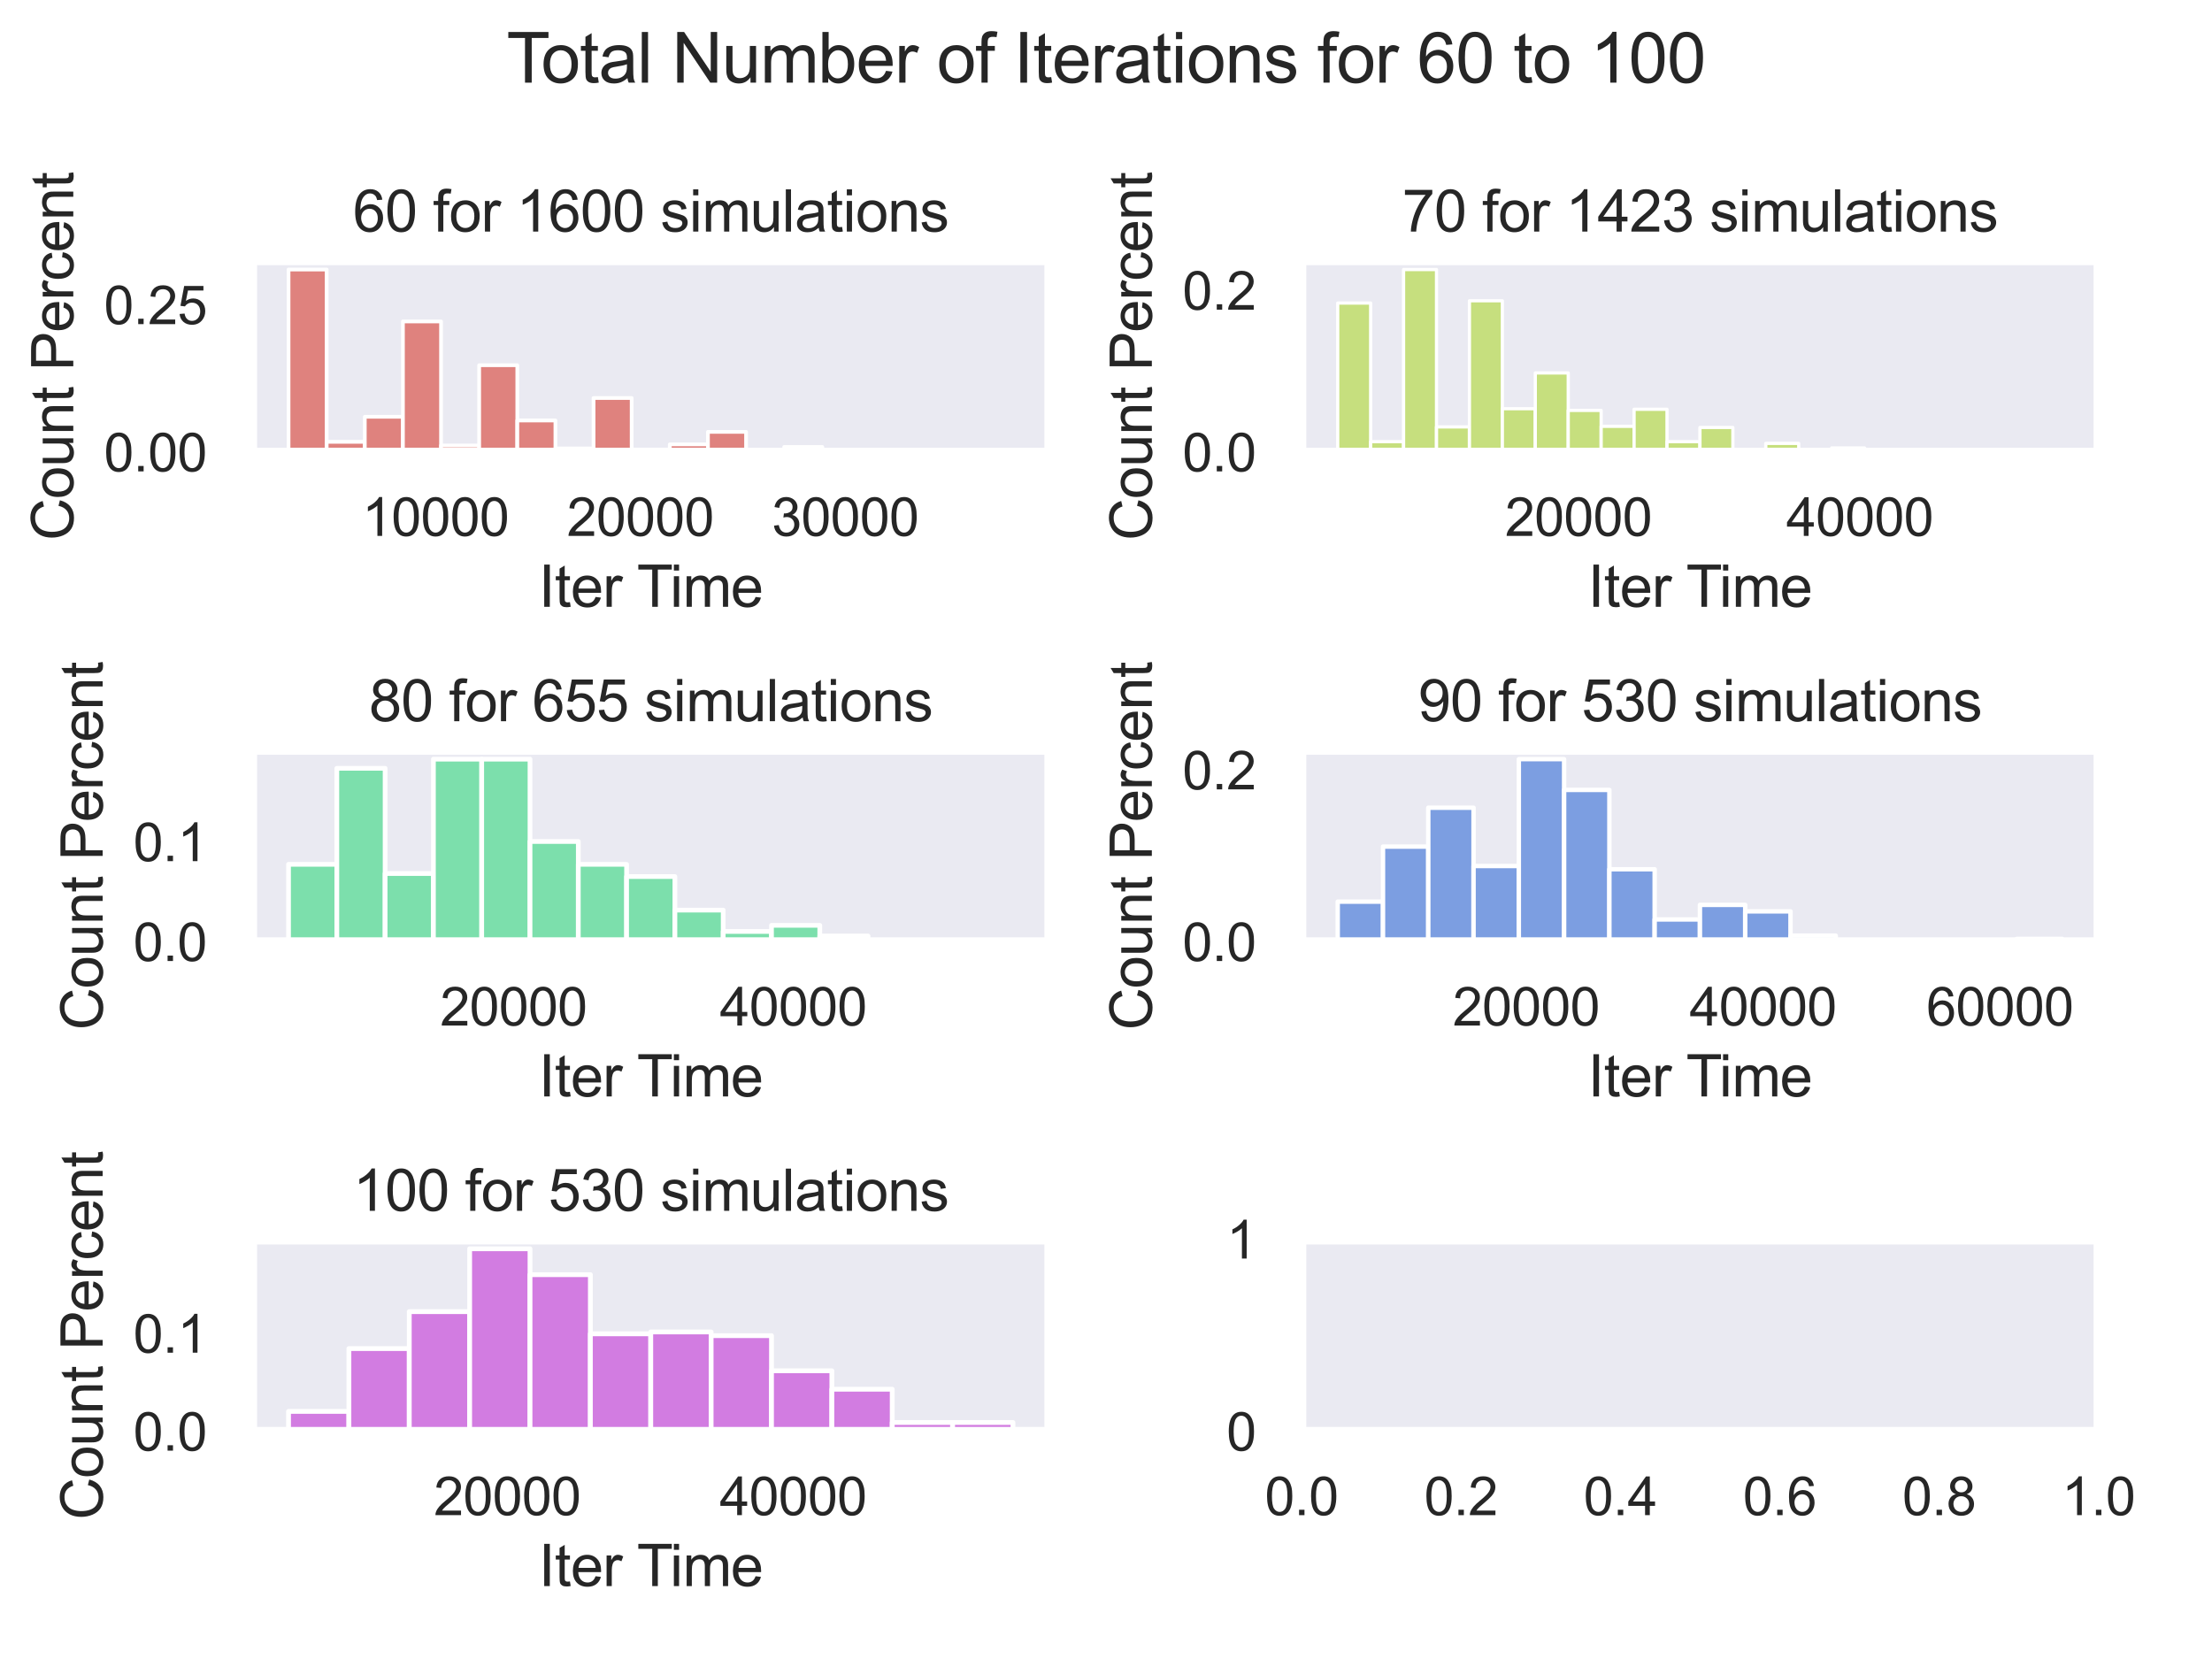 <?xml version="1.0" encoding="utf-8" standalone="no"?>
<!DOCTYPE svg PUBLIC "-//W3C//DTD SVG 1.1//EN"
  "http://www.w3.org/Graphics/SVG/1.1/DTD/svg11.dtd">
<svg xmlns:xlink="http://www.w3.org/1999/xlink" width="460.8pt" height="345.6pt" viewBox="0 0 460.8 345.6" xmlns="http://www.w3.org/2000/svg" version="1.1">
 <defs>
  <style type="text/css">*{stroke-linejoin: round; stroke-linecap: butt}</style>
 </defs>
 <g id="figure_1">
  <g id="patch_1">
   <path d="M 0 345.6 
L 460.8 345.6 
L 460.8 0 
L 0 0 
z
" style="fill: #ffffff"/>
  </g>
  <g id="axes_1">
   <g id="patch_2">
    <path d="M 52.56 94.26 
L 218.565 94.26 
L 218.565 54.24 
L 52.56 54.24 
z
" style="fill: #eaeaf2"/>
   </g>
   <g id="matplotlib.axis_1">
    <g id="xtick_1">
     <g id="text_1">
      <!-- 10000 -->
      <g style="fill: #262626" transform="translate(75.413 111.634)scale(0.11 -0.11)">
       <defs>
        <path id="ArialMT-31" d="M 2384 0 
L 1822 0 
L 1822 3584 
Q 1619 3391 1289 3197 
Q 959 3003 697 2906 
L 697 3450 
Q 1169 3672 1522 3987 
Q 1875 4303 2022 4600 
L 2384 4600 
L 2384 0 
z
" transform="scale(0.016)"/>
        <path id="ArialMT-30" d="M 266 2259 
Q 266 3072 433 3567 
Q 600 4063 929 4331 
Q 1259 4600 1759 4600 
Q 2128 4600 2406 4451 
Q 2684 4303 2865 4023 
Q 3047 3744 3150 3342 
Q 3253 2941 3253 2259 
Q 3253 1453 3087 958 
Q 2922 463 2592 192 
Q 2263 -78 1759 -78 
Q 1097 -78 719 397 
Q 266 969 266 2259 
z
M 844 2259 
Q 844 1131 1108 757 
Q 1372 384 1759 384 
Q 2147 384 2411 759 
Q 2675 1134 2675 2259 
Q 2675 3391 2411 3762 
Q 2147 4134 1753 4134 
Q 1366 4134 1134 3806 
Q 844 3388 844 2259 
z
" transform="scale(0.016)"/>
       </defs>
       <use xlink:href="#ArialMT-31"/>
       <use xlink:href="#ArialMT-30" x="55.615"/>
       <use xlink:href="#ArialMT-30" x="111.23"/>
       <use xlink:href="#ArialMT-30" x="166.846"/>
       <use xlink:href="#ArialMT-30" x="222.461"/>
      </g>
     </g>
    </g>
    <g id="xtick_2">
     <g id="text_2">
      <!-- 20000 -->
      <g style="fill: #262626" transform="translate(118.091 111.634)scale(0.11 -0.11)">
       <defs>
        <path id="ArialMT-32" d="M 3222 541 
L 3222 0 
L 194 0 
Q 188 203 259 391 
Q 375 700 629 1000 
Q 884 1300 1366 1694 
Q 2113 2306 2375 2664 
Q 2638 3022 2638 3341 
Q 2638 3675 2398 3904 
Q 2159 4134 1775 4134 
Q 1369 4134 1125 3890 
Q 881 3647 878 3216 
L 300 3275 
Q 359 3922 746 4261 
Q 1134 4600 1788 4600 
Q 2447 4600 2831 4234 
Q 3216 3869 3216 3328 
Q 3216 3053 3103 2787 
Q 2991 2522 2730 2228 
Q 2469 1934 1863 1422 
Q 1356 997 1212 845 
Q 1069 694 975 541 
L 3222 541 
z
" transform="scale(0.016)"/>
       </defs>
       <use xlink:href="#ArialMT-32"/>
       <use xlink:href="#ArialMT-30" x="55.615"/>
       <use xlink:href="#ArialMT-30" x="111.23"/>
       <use xlink:href="#ArialMT-30" x="166.846"/>
       <use xlink:href="#ArialMT-30" x="222.461"/>
      </g>
     </g>
    </g>
    <g id="xtick_3">
     <g id="text_3">
      <!-- 30000 -->
      <g style="fill: #262626" transform="translate(160.769 111.634)scale(0.11 -0.11)">
       <defs>
        <path id="ArialMT-33" d="M 269 1209 
L 831 1284 
Q 928 806 1161 595 
Q 1394 384 1728 384 
Q 2125 384 2398 659 
Q 2672 934 2672 1341 
Q 2672 1728 2419 1979 
Q 2166 2231 1775 2231 
Q 1616 2231 1378 2169 
L 1441 2663 
Q 1497 2656 1531 2656 
Q 1891 2656 2178 2843 
Q 2466 3031 2466 3422 
Q 2466 3731 2256 3934 
Q 2047 4138 1716 4138 
Q 1388 4138 1169 3931 
Q 950 3725 888 3313 
L 325 3413 
Q 428 3978 793 4289 
Q 1159 4600 1703 4600 
Q 2078 4600 2393 4439 
Q 2709 4278 2876 4000 
Q 3044 3722 3044 3409 
Q 3044 3113 2884 2869 
Q 2725 2625 2413 2481 
Q 2819 2388 3044 2092 
Q 3269 1797 3269 1353 
Q 3269 753 2831 336 
Q 2394 -81 1725 -81 
Q 1122 -81 723 278 
Q 325 638 269 1209 
z
" transform="scale(0.016)"/>
       </defs>
       <use xlink:href="#ArialMT-33"/>
       <use xlink:href="#ArialMT-30" x="55.615"/>
       <use xlink:href="#ArialMT-30" x="111.23"/>
       <use xlink:href="#ArialMT-30" x="166.846"/>
       <use xlink:href="#ArialMT-30" x="222.461"/>
      </g>
     </g>
    </g>
    <g id="text_4">
     <!-- Iter Time -->
     <g style="fill: #262626" transform="translate(112.225 126.409)scale(0.12 -0.12)">
      <defs>
       <path id="ArialMT-49" d="M 597 0 
L 597 4581 
L 1203 4581 
L 1203 0 
L 597 0 
z
" transform="scale(0.016)"/>
       <path id="ArialMT-74" d="M 1650 503 
L 1731 6 
Q 1494 -44 1306 -44 
Q 1000 -44 831 53 
Q 663 150 594 308 
Q 525 466 525 972 
L 525 2881 
L 113 2881 
L 113 3319 
L 525 3319 
L 525 4141 
L 1084 4478 
L 1084 3319 
L 1650 3319 
L 1650 2881 
L 1084 2881 
L 1084 941 
Q 1084 700 1114 631 
Q 1144 563 1211 522 
Q 1278 481 1403 481 
Q 1497 481 1650 503 
z
" transform="scale(0.016)"/>
       <path id="ArialMT-65" d="M 2694 1069 
L 3275 997 
Q 3138 488 2766 206 
Q 2394 -75 1816 -75 
Q 1088 -75 661 373 
Q 234 822 234 1631 
Q 234 2469 665 2931 
Q 1097 3394 1784 3394 
Q 2450 3394 2872 2941 
Q 3294 2488 3294 1666 
Q 3294 1616 3291 1516 
L 816 1516 
Q 847 969 1125 678 
Q 1403 388 1819 388 
Q 2128 388 2347 550 
Q 2566 713 2694 1069 
z
M 847 1978 
L 2700 1978 
Q 2663 2397 2488 2606 
Q 2219 2931 1791 2931 
Q 1403 2931 1139 2672 
Q 875 2413 847 1978 
z
" transform="scale(0.016)"/>
       <path id="ArialMT-72" d="M 416 0 
L 416 3319 
L 922 3319 
L 922 2816 
Q 1116 3169 1280 3281 
Q 1444 3394 1641 3394 
Q 1925 3394 2219 3213 
L 2025 2691 
Q 1819 2813 1613 2813 
Q 1428 2813 1281 2702 
Q 1134 2591 1072 2394 
Q 978 2094 978 1738 
L 978 0 
L 416 0 
z
" transform="scale(0.016)"/>
       <path id="ArialMT-20" transform="scale(0.016)"/>
       <path id="ArialMT-54" d="M 1659 0 
L 1659 4041 
L 150 4041 
L 150 4581 
L 3781 4581 
L 3781 4041 
L 2266 4041 
L 2266 0 
L 1659 0 
z
" transform="scale(0.016)"/>
       <path id="ArialMT-69" d="M 425 3934 
L 425 4581 
L 988 4581 
L 988 3934 
L 425 3934 
z
M 425 0 
L 425 3319 
L 988 3319 
L 988 0 
L 425 0 
z
" transform="scale(0.016)"/>
       <path id="ArialMT-6d" d="M 422 0 
L 422 3319 
L 925 3319 
L 925 2853 
Q 1081 3097 1340 3245 
Q 1600 3394 1931 3394 
Q 2300 3394 2536 3241 
Q 2772 3088 2869 2813 
Q 3263 3394 3894 3394 
Q 4388 3394 4653 3120 
Q 4919 2847 4919 2278 
L 4919 0 
L 4359 0 
L 4359 2091 
Q 4359 2428 4304 2576 
Q 4250 2725 4106 2815 
Q 3963 2906 3769 2906 
Q 3419 2906 3187 2673 
Q 2956 2441 2956 1928 
L 2956 0 
L 2394 0 
L 2394 2156 
Q 2394 2531 2256 2718 
Q 2119 2906 1806 2906 
Q 1569 2906 1367 2781 
Q 1166 2656 1075 2415 
Q 984 2175 984 1722 
L 984 0 
L 422 0 
z
" transform="scale(0.016)"/>
      </defs>
      <use xlink:href="#ArialMT-49"/>
      <use xlink:href="#ArialMT-74" x="27.783"/>
      <use xlink:href="#ArialMT-65" x="55.566"/>
      <use xlink:href="#ArialMT-72" x="111.182"/>
      <use xlink:href="#ArialMT-20" x="144.482"/>
      <use xlink:href="#ArialMT-54" x="170.516"/>
      <use xlink:href="#ArialMT-69" x="227.85"/>
      <use xlink:href="#ArialMT-6d" x="250.066"/>
      <use xlink:href="#ArialMT-65" x="333.367"/>
     </g>
    </g>
   </g>
   <g id="matplotlib.axis_2">
    <g id="ytick_1">
     <g id="text_5">
      <!-- 0.00 -->
      <g style="fill: #262626" transform="translate(21.653 98.197)scale(0.11 -0.11)">
       <defs>
        <path id="ArialMT-2e" d="M 581 0 
L 581 641 
L 1222 641 
L 1222 0 
L 581 0 
z
" transform="scale(0.016)"/>
       </defs>
       <use xlink:href="#ArialMT-30"/>
       <use xlink:href="#ArialMT-2e" x="55.615"/>
       <use xlink:href="#ArialMT-30" x="83.398"/>
       <use xlink:href="#ArialMT-30" x="139.014"/>
      </g>
     </g>
    </g>
    <g id="ytick_2">
     <g id="text_6">
      <!-- 0.25 -->
      <g style="fill: #262626" transform="translate(21.653 67.521)scale(0.11 -0.11)">
       <defs>
        <path id="ArialMT-35" d="M 266 1200 
L 856 1250 
Q 922 819 1161 601 
Q 1400 384 1738 384 
Q 2144 384 2425 690 
Q 2706 997 2706 1503 
Q 2706 1984 2436 2262 
Q 2166 2541 1728 2541 
Q 1456 2541 1237 2417 
Q 1019 2294 894 2097 
L 366 2166 
L 809 4519 
L 3088 4519 
L 3088 3981 
L 1259 3981 
L 1013 2750 
Q 1425 3038 1878 3038 
Q 2478 3038 2890 2622 
Q 3303 2206 3303 1553 
Q 3303 931 2941 478 
Q 2500 -78 1738 -78 
Q 1113 -78 717 272 
Q 322 622 266 1200 
z
" transform="scale(0.016)"/>
       </defs>
       <use xlink:href="#ArialMT-30"/>
       <use xlink:href="#ArialMT-2e" x="55.615"/>
       <use xlink:href="#ArialMT-32" x="83.398"/>
       <use xlink:href="#ArialMT-35" x="139.014"/>
      </g>
     </g>
    </g>
    <g id="text_7">
     <!-- Count Percent -->
     <g style="fill: #262626" transform="translate(15.268 112.603)rotate(-90)scale(0.12 -0.12)">
      <defs>
       <path id="ArialMT-43" d="M 3763 1606 
L 4369 1453 
Q 4178 706 3683 314 
Q 3188 -78 2472 -78 
Q 1731 -78 1267 223 
Q 803 525 561 1097 
Q 319 1669 319 2325 
Q 319 3041 592 3573 
Q 866 4106 1370 4382 
Q 1875 4659 2481 4659 
Q 3169 4659 3637 4309 
Q 4106 3959 4291 3325 
L 3694 3184 
Q 3534 3684 3231 3912 
Q 2928 4141 2469 4141 
Q 1941 4141 1586 3887 
Q 1231 3634 1087 3207 
Q 944 2781 944 2328 
Q 944 1744 1114 1308 
Q 1284 872 1643 656 
Q 2003 441 2422 441 
Q 2931 441 3284 734 
Q 3638 1028 3763 1606 
z
" transform="scale(0.016)"/>
       <path id="ArialMT-6f" d="M 213 1659 
Q 213 2581 725 3025 
Q 1153 3394 1769 3394 
Q 2453 3394 2887 2945 
Q 3322 2497 3322 1706 
Q 3322 1066 3130 698 
Q 2938 331 2570 128 
Q 2203 -75 1769 -75 
Q 1072 -75 642 372 
Q 213 819 213 1659 
z
M 791 1659 
Q 791 1022 1069 705 
Q 1347 388 1769 388 
Q 2188 388 2466 706 
Q 2744 1025 2744 1678 
Q 2744 2294 2464 2611 
Q 2184 2928 1769 2928 
Q 1347 2928 1069 2612 
Q 791 2297 791 1659 
z
" transform="scale(0.016)"/>
       <path id="ArialMT-75" d="M 2597 0 
L 2597 488 
Q 2209 -75 1544 -75 
Q 1250 -75 995 37 
Q 741 150 617 320 
Q 494 491 444 738 
Q 409 903 409 1263 
L 409 3319 
L 972 3319 
L 972 1478 
Q 972 1038 1006 884 
Q 1059 663 1231 536 
Q 1403 409 1656 409 
Q 1909 409 2131 539 
Q 2353 669 2445 892 
Q 2538 1116 2538 1541 
L 2538 3319 
L 3100 3319 
L 3100 0 
L 2597 0 
z
" transform="scale(0.016)"/>
       <path id="ArialMT-6e" d="M 422 0 
L 422 3319 
L 928 3319 
L 928 2847 
Q 1294 3394 1984 3394 
Q 2284 3394 2536 3286 
Q 2788 3178 2913 3003 
Q 3038 2828 3088 2588 
Q 3119 2431 3119 2041 
L 3119 0 
L 2556 0 
L 2556 2019 
Q 2556 2363 2490 2533 
Q 2425 2703 2258 2804 
Q 2091 2906 1866 2906 
Q 1506 2906 1245 2678 
Q 984 2450 984 1813 
L 984 0 
L 422 0 
z
" transform="scale(0.016)"/>
       <path id="ArialMT-50" d="M 494 0 
L 494 4581 
L 2222 4581 
Q 2678 4581 2919 4538 
Q 3256 4481 3484 4323 
Q 3713 4166 3852 3881 
Q 3991 3597 3991 3256 
Q 3991 2672 3619 2267 
Q 3247 1863 2275 1863 
L 1100 1863 
L 1100 0 
L 494 0 
z
M 1100 2403 
L 2284 2403 
Q 2872 2403 3119 2622 
Q 3366 2841 3366 3238 
Q 3366 3525 3220 3729 
Q 3075 3934 2838 4000 
Q 2684 4041 2272 4041 
L 1100 4041 
L 1100 2403 
z
" transform="scale(0.016)"/>
       <path id="ArialMT-63" d="M 2588 1216 
L 3141 1144 
Q 3050 572 2676 248 
Q 2303 -75 1759 -75 
Q 1078 -75 664 370 
Q 250 816 250 1647 
Q 250 2184 428 2587 
Q 606 2991 970 3192 
Q 1334 3394 1763 3394 
Q 2303 3394 2647 3120 
Q 2991 2847 3088 2344 
L 2541 2259 
Q 2463 2594 2264 2762 
Q 2066 2931 1784 2931 
Q 1359 2931 1093 2626 
Q 828 2322 828 1663 
Q 828 994 1084 691 
Q 1341 388 1753 388 
Q 2084 388 2306 591 
Q 2528 794 2588 1216 
z
" transform="scale(0.016)"/>
      </defs>
      <use xlink:href="#ArialMT-43"/>
      <use xlink:href="#ArialMT-6f" x="72.217"/>
      <use xlink:href="#ArialMT-75" x="127.832"/>
      <use xlink:href="#ArialMT-6e" x="183.447"/>
      <use xlink:href="#ArialMT-74" x="239.062"/>
      <use xlink:href="#ArialMT-20" x="266.846"/>
      <use xlink:href="#ArialMT-50" x="294.629"/>
      <use xlink:href="#ArialMT-65" x="361.328"/>
      <use xlink:href="#ArialMT-72" x="416.943"/>
      <use xlink:href="#ArialMT-63" x="450.244"/>
      <use xlink:href="#ArialMT-65" x="500.244"/>
      <use xlink:href="#ArialMT-6e" x="555.859"/>
      <use xlink:href="#ArialMT-74" x="611.475"/>
     </g>
    </g>
   </g>
   <g id="patch_3">
    <path d="M 60.106 94.26 
L 68.049 94.26 
L 68.049 56.146 
L 60.106 56.146 
z
" clip-path="url(#pfcc7c64a3c)" style="fill: #db5f57; fill-opacity: 0.75; stroke: #ffffff; stroke-width: 0.777; stroke-linejoin: miter"/>
   </g>
   <g id="patch_4">
    <path d="M 68.049 94.26 
L 75.991 94.26 
L 75.991 92.036 
L 68.049 92.036 
z
" clip-path="url(#pfcc7c64a3c)" style="fill: #db5f57; fill-opacity: 0.75; stroke: #ffffff; stroke-width: 0.777; stroke-linejoin: miter"/>
   </g>
   <g id="patch_5">
    <path d="M 75.991 94.26 
L 83.934 94.26 
L 83.934 86.821 
L 75.991 86.821 
z
" clip-path="url(#pfcc7c64a3c)" style="fill: #db5f57; fill-opacity: 0.75; stroke: #ffffff; stroke-width: 0.777; stroke-linejoin: miter"/>
   </g>
   <g id="patch_6">
    <path d="M 83.934 94.26 
L 91.877 94.26 
L 91.877 66.959 
L 83.934 66.959 
z
" clip-path="url(#pfcc7c64a3c)" style="fill: #db5f57; fill-opacity: 0.75; stroke: #ffffff; stroke-width: 0.777; stroke-linejoin: miter"/>
   </g>
   <g id="patch_7">
    <path d="M 91.877 94.26 
L 99.82 94.26 
L 99.82 92.803 
L 91.877 92.803 
z
" clip-path="url(#pfcc7c64a3c)" style="fill: #db5f57; fill-opacity: 0.75; stroke: #ffffff; stroke-width: 0.777; stroke-linejoin: miter"/>
   </g>
   <g id="patch_8">
    <path d="M 99.82 94.26 
L 107.763 94.26 
L 107.763 76.085 
L 99.82 76.085 
z
" clip-path="url(#pfcc7c64a3c)" style="fill: #db5f57; fill-opacity: 0.75; stroke: #ffffff; stroke-width: 0.777; stroke-linejoin: miter"/>
   </g>
   <g id="patch_9">
    <path d="M 107.763 94.26 
L 115.705 94.26 
L 115.705 87.588 
L 107.763 87.588 
z
" clip-path="url(#pfcc7c64a3c)" style="fill: #db5f57; fill-opacity: 0.75; stroke: #ffffff; stroke-width: 0.777; stroke-linejoin: miter"/>
   </g>
   <g id="patch_10">
    <path d="M 115.705 94.26 
L 123.648 94.26 
L 123.648 93.416 
L 115.705 93.416 
z
" clip-path="url(#pfcc7c64a3c)" style="fill: #db5f57; fill-opacity: 0.75; stroke: #ffffff; stroke-width: 0.777; stroke-linejoin: miter"/>
   </g>
   <g id="patch_11">
    <path d="M 123.648 94.26 
L 131.591 94.26 
L 131.591 82.91 
L 123.648 82.91 
z
" clip-path="url(#pfcc7c64a3c)" style="fill: #db5f57; fill-opacity: 0.75; stroke: #ffffff; stroke-width: 0.777; stroke-linejoin: miter"/>
   </g>
   <g id="patch_12">
    <path d="M 131.591 94.26 
L 139.534 94.26 
L 139.534 93.646 
L 131.591 93.646 
z
" clip-path="url(#pfcc7c64a3c)" style="fill: #db5f57; fill-opacity: 0.75; stroke: #ffffff; stroke-width: 0.777; stroke-linejoin: miter"/>
   </g>
   <g id="patch_13">
    <path d="M 139.534 94.26 
L 147.477 94.26 
L 147.477 92.573 
L 139.534 92.573 
z
" clip-path="url(#pfcc7c64a3c)" style="fill: #db5f57; fill-opacity: 0.75; stroke: #ffffff; stroke-width: 0.777; stroke-linejoin: miter"/>
   </g>
   <g id="patch_14">
    <path d="M 147.477 94.26 
L 155.42 94.26 
L 155.42 89.965 
L 147.477 89.965 
z
" clip-path="url(#pfcc7c64a3c)" style="fill: #db5f57; fill-opacity: 0.75; stroke: #ffffff; stroke-width: 0.777; stroke-linejoin: miter"/>
   </g>
   <g id="patch_15">
    <path d="M 155.42 94.26 
L 163.362 94.26 
L 163.362 94.03 
L 155.42 94.03 
z
" clip-path="url(#pfcc7c64a3c)" style="fill: #db5f57; fill-opacity: 0.75; stroke: #ffffff; stroke-width: 0.777; stroke-linejoin: miter"/>
   </g>
   <g id="patch_16">
    <path d="M 163.362 94.26 
L 171.305 94.26 
L 171.305 93.11 
L 163.362 93.11 
z
" clip-path="url(#pfcc7c64a3c)" style="fill: #db5f57; fill-opacity: 0.75; stroke: #ffffff; stroke-width: 0.777; stroke-linejoin: miter"/>
   </g>
   <g id="patch_17">
    <path d="M 171.305 94.26 
L 179.248 94.26 
L 179.248 93.723 
L 171.305 93.723 
z
" clip-path="url(#pfcc7c64a3c)" style="fill: #db5f57; fill-opacity: 0.75; stroke: #ffffff; stroke-width: 0.777; stroke-linejoin: miter"/>
   </g>
   <g id="patch_18">
    <path d="M 179.248 94.26 
L 187.191 94.26 
L 187.191 94.03 
L 179.248 94.03 
z
" clip-path="url(#pfcc7c64a3c)" style="fill: #db5f57; fill-opacity: 0.75; stroke: #ffffff; stroke-width: 0.777; stroke-linejoin: miter"/>
   </g>
   <g id="patch_19">
    <path d="M 187.191 94.26 
L 195.134 94.26 
L 195.134 93.953 
L 187.191 93.953 
z
" clip-path="url(#pfcc7c64a3c)" style="fill: #db5f57; fill-opacity: 0.75; stroke: #ffffff; stroke-width: 0.777; stroke-linejoin: miter"/>
   </g>
   <g id="patch_20">
    <path d="M 195.134 94.26 
L 203.076 94.26 
L 203.076 94.26 
L 195.134 94.26 
z
" clip-path="url(#pfcc7c64a3c)" style="fill: #db5f57; fill-opacity: 0.75; stroke: #ffffff; stroke-width: 0.777; stroke-linejoin: miter"/>
   </g>
   <g id="patch_21">
    <path d="M 203.076 94.26 
L 211.019 94.26 
L 211.019 94.183 
L 203.076 94.183 
z
" clip-path="url(#pfcc7c64a3c)" style="fill: #db5f57; fill-opacity: 0.75; stroke: #ffffff; stroke-width: 0.777; stroke-linejoin: miter"/>
   </g>
   <g id="patch_22">
    <path d="M 52.56 94.26 
L 52.56 54.24 
" style="fill: none; stroke: #ffffff; stroke-width: 2; stroke-linejoin: miter; stroke-linecap: square"/>
   </g>
   <g id="patch_23">
    <path d="M 218.565 94.26 
L 218.565 54.24 
" style="fill: none; stroke: #ffffff; stroke-width: 2; stroke-linejoin: miter; stroke-linecap: square"/>
   </g>
   <g id="patch_24">
    <path d="M 52.56 94.26 
L 218.565 94.26 
" style="fill: none; stroke: #ffffff; stroke-width: 2; stroke-linejoin: miter; stroke-linecap: square"/>
   </g>
   <g id="patch_25">
    <path d="M 52.56 54.24 
L 218.565 54.24 
" style="fill: none; stroke: #ffffff; stroke-width: 2; stroke-linejoin: miter; stroke-linecap: square"/>
   </g>
   <g id="text_8">
    <!-- 60 for 1600 simulations -->
    <g style="fill: #262626" transform="translate(73.531 48.24)scale(0.12 -0.12)">
     <defs>
      <path id="ArialMT-36" d="M 3184 3459 
L 2625 3416 
Q 2550 3747 2413 3897 
Q 2184 4138 1850 4138 
Q 1581 4138 1378 3988 
Q 1113 3794 959 3422 
Q 806 3050 800 2363 
Q 1003 2672 1297 2822 
Q 1591 2972 1913 2972 
Q 2475 2972 2870 2558 
Q 3266 2144 3266 1488 
Q 3266 1056 3080 686 
Q 2894 316 2569 119 
Q 2244 -78 1831 -78 
Q 1128 -78 684 439 
Q 241 956 241 2144 
Q 241 3472 731 4075 
Q 1159 4600 1884 4600 
Q 2425 4600 2770 4297 
Q 3116 3994 3184 3459 
z
M 888 1484 
Q 888 1194 1011 928 
Q 1134 663 1356 523 
Q 1578 384 1822 384 
Q 2178 384 2434 671 
Q 2691 959 2691 1453 
Q 2691 1928 2437 2201 
Q 2184 2475 1800 2475 
Q 1419 2475 1153 2201 
Q 888 1928 888 1484 
z
" transform="scale(0.016)"/>
      <path id="ArialMT-66" d="M 556 0 
L 556 2881 
L 59 2881 
L 59 3319 
L 556 3319 
L 556 3672 
Q 556 4006 616 4169 
Q 697 4388 901 4523 
Q 1106 4659 1475 4659 
Q 1713 4659 2000 4603 
L 1916 4113 
Q 1741 4144 1584 4144 
Q 1328 4144 1222 4034 
Q 1116 3925 1116 3625 
L 1116 3319 
L 1763 3319 
L 1763 2881 
L 1116 2881 
L 1116 0 
L 556 0 
z
" transform="scale(0.016)"/>
      <path id="ArialMT-73" d="M 197 991 
L 753 1078 
Q 800 744 1014 566 
Q 1228 388 1613 388 
Q 2000 388 2187 545 
Q 2375 703 2375 916 
Q 2375 1106 2209 1216 
Q 2094 1291 1634 1406 
Q 1016 1563 777 1677 
Q 538 1791 414 1992 
Q 291 2194 291 2438 
Q 291 2659 392 2848 
Q 494 3038 669 3163 
Q 800 3259 1026 3326 
Q 1253 3394 1513 3394 
Q 1903 3394 2198 3281 
Q 2494 3169 2634 2976 
Q 2775 2784 2828 2463 
L 2278 2388 
Q 2241 2644 2061 2787 
Q 1881 2931 1553 2931 
Q 1166 2931 1000 2803 
Q 834 2675 834 2503 
Q 834 2394 903 2306 
Q 972 2216 1119 2156 
Q 1203 2125 1616 2013 
Q 2213 1853 2448 1751 
Q 2684 1650 2818 1456 
Q 2953 1263 2953 975 
Q 2953 694 2789 445 
Q 2625 197 2315 61 
Q 2006 -75 1616 -75 
Q 969 -75 630 194 
Q 291 463 197 991 
z
" transform="scale(0.016)"/>
      <path id="ArialMT-6c" d="M 409 0 
L 409 4581 
L 972 4581 
L 972 0 
L 409 0 
z
" transform="scale(0.016)"/>
      <path id="ArialMT-61" d="M 2588 409 
Q 2275 144 1986 34 
Q 1697 -75 1366 -75 
Q 819 -75 525 192 
Q 231 459 231 875 
Q 231 1119 342 1320 
Q 453 1522 633 1644 
Q 813 1766 1038 1828 
Q 1203 1872 1538 1913 
Q 2219 1994 2541 2106 
Q 2544 2222 2544 2253 
Q 2544 2597 2384 2738 
Q 2169 2928 1744 2928 
Q 1347 2928 1158 2789 
Q 969 2650 878 2297 
L 328 2372 
Q 403 2725 575 2942 
Q 747 3159 1072 3276 
Q 1397 3394 1825 3394 
Q 2250 3394 2515 3294 
Q 2781 3194 2906 3042 
Q 3031 2891 3081 2659 
Q 3109 2516 3109 2141 
L 3109 1391 
Q 3109 606 3145 398 
Q 3181 191 3288 0 
L 2700 0 
Q 2613 175 2588 409 
z
M 2541 1666 
Q 2234 1541 1622 1453 
Q 1275 1403 1131 1340 
Q 988 1278 909 1158 
Q 831 1038 831 891 
Q 831 666 1001 516 
Q 1172 366 1500 366 
Q 1825 366 2078 508 
Q 2331 650 2450 897 
Q 2541 1088 2541 1459 
L 2541 1666 
z
" transform="scale(0.016)"/>
     </defs>
     <use xlink:href="#ArialMT-36"/>
     <use xlink:href="#ArialMT-30" x="55.615"/>
     <use xlink:href="#ArialMT-20" x="111.23"/>
     <use xlink:href="#ArialMT-66" x="139.014"/>
     <use xlink:href="#ArialMT-6f" x="166.797"/>
     <use xlink:href="#ArialMT-72" x="222.412"/>
     <use xlink:href="#ArialMT-20" x="255.713"/>
     <use xlink:href="#ArialMT-31" x="283.496"/>
     <use xlink:href="#ArialMT-36" x="339.111"/>
     <use xlink:href="#ArialMT-30" x="394.727"/>
     <use xlink:href="#ArialMT-30" x="450.342"/>
     <use xlink:href="#ArialMT-20" x="505.957"/>
     <use xlink:href="#ArialMT-73" x="533.74"/>
     <use xlink:href="#ArialMT-69" x="583.74"/>
     <use xlink:href="#ArialMT-6d" x="605.957"/>
     <use xlink:href="#ArialMT-75" x="689.258"/>
     <use xlink:href="#ArialMT-6c" x="744.873"/>
     <use xlink:href="#ArialMT-61" x="767.09"/>
     <use xlink:href="#ArialMT-74" x="822.705"/>
     <use xlink:href="#ArialMT-69" x="850.488"/>
     <use xlink:href="#ArialMT-6f" x="872.705"/>
     <use xlink:href="#ArialMT-6e" x="928.32"/>
     <use xlink:href="#ArialMT-73" x="983.936"/>
    </g>
   </g>
  </g>
  <g id="axes_2">
   <g id="patch_26">
    <path d="M 271.125 94.26 
L 437.13 94.26 
L 437.13 54.24 
L 271.125 54.24 
z
" style="fill: #eaeaf2"/>
   </g>
   <g id="matplotlib.axis_3">
    <g id="xtick_4">
     <g id="text_9">
      <!-- 20000 -->
      <g style="fill: #262626" transform="translate(313.524 111.634)scale(0.11 -0.11)">
       <use xlink:href="#ArialMT-32"/>
       <use xlink:href="#ArialMT-30" x="55.615"/>
       <use xlink:href="#ArialMT-30" x="111.23"/>
       <use xlink:href="#ArialMT-30" x="166.846"/>
       <use xlink:href="#ArialMT-30" x="222.461"/>
      </g>
     </g>
    </g>
    <g id="xtick_5">
     <g id="text_10">
      <!-- 40000 -->
      <g style="fill: #262626" transform="translate(372.124 111.634)scale(0.11 -0.11)">
       <defs>
        <path id="ArialMT-34" d="M 2069 0 
L 2069 1097 
L 81 1097 
L 81 1613 
L 2172 4581 
L 2631 4581 
L 2631 1613 
L 3250 1613 
L 3250 1097 
L 2631 1097 
L 2631 0 
L 2069 0 
z
M 2069 1613 
L 2069 3678 
L 634 1613 
L 2069 1613 
z
" transform="scale(0.016)"/>
       </defs>
       <use xlink:href="#ArialMT-34"/>
       <use xlink:href="#ArialMT-30" x="55.615"/>
       <use xlink:href="#ArialMT-30" x="111.23"/>
       <use xlink:href="#ArialMT-30" x="166.846"/>
       <use xlink:href="#ArialMT-30" x="222.461"/>
      </g>
     </g>
    </g>
    <g id="text_11">
     <!-- Iter Time -->
     <g style="fill: #262626" transform="translate(330.79 126.409)scale(0.12 -0.12)">
      <use xlink:href="#ArialMT-49"/>
      <use xlink:href="#ArialMT-74" x="27.783"/>
      <use xlink:href="#ArialMT-65" x="55.566"/>
      <use xlink:href="#ArialMT-72" x="111.182"/>
      <use xlink:href="#ArialMT-20" x="144.482"/>
      <use xlink:href="#ArialMT-54" x="170.516"/>
      <use xlink:href="#ArialMT-69" x="227.85"/>
      <use xlink:href="#ArialMT-6d" x="250.066"/>
      <use xlink:href="#ArialMT-65" x="333.367"/>
     </g>
    </g>
   </g>
   <g id="matplotlib.axis_4">
    <g id="ytick_3">
     <g id="text_12">
      <!-- 0.0 -->
      <g style="fill: #262626" transform="translate(246.335 98.197)scale(0.11 -0.11)">
       <use xlink:href="#ArialMT-30"/>
       <use xlink:href="#ArialMT-2e" x="55.615"/>
       <use xlink:href="#ArialMT-30" x="83.398"/>
      </g>
     </g>
    </g>
    <g id="ytick_4">
     <g id="text_13">
      <!-- 0.2 -->
      <g style="fill: #262626" transform="translate(246.335 64.509)scale(0.11 -0.11)">
       <use xlink:href="#ArialMT-30"/>
       <use xlink:href="#ArialMT-2e" x="55.615"/>
       <use xlink:href="#ArialMT-32" x="83.398"/>
      </g>
     </g>
    </g>
    <g id="text_14">
     <!-- Count Percent -->
     <g style="fill: #262626" transform="translate(239.95 112.603)rotate(-90)scale(0.12 -0.12)">
      <use xlink:href="#ArialMT-43"/>
      <use xlink:href="#ArialMT-6f" x="72.217"/>
      <use xlink:href="#ArialMT-75" x="127.832"/>
      <use xlink:href="#ArialMT-6e" x="183.447"/>
      <use xlink:href="#ArialMT-74" x="239.062"/>
      <use xlink:href="#ArialMT-20" x="266.846"/>
      <use xlink:href="#ArialMT-50" x="294.629"/>
      <use xlink:href="#ArialMT-65" x="361.328"/>
      <use xlink:href="#ArialMT-72" x="416.943"/>
      <use xlink:href="#ArialMT-63" x="450.244"/>
      <use xlink:href="#ArialMT-65" x="500.244"/>
      <use xlink:href="#ArialMT-6e" x="555.859"/>
      <use xlink:href="#ArialMT-74" x="611.475"/>
     </g>
    </g>
   </g>
   <g id="patch_27">
    <path d="M 278.671 94.26 
L 285.53 94.26 
L 285.53 63.129 
L 278.671 63.129 
z
" clip-path="url(#p251b73a6cf)" style="fill: #b9db57; fill-opacity: 0.75; stroke: #ffffff; stroke-width: 0.671; stroke-linejoin: miter"/>
   </g>
   <g id="patch_28">
    <path d="M 285.53 94.26 
L 292.39 94.26 
L 292.39 92.011 
L 285.53 92.011 
z
" clip-path="url(#p251b73a6cf)" style="fill: #b9db57; fill-opacity: 0.75; stroke: #ffffff; stroke-width: 0.671; stroke-linejoin: miter"/>
   </g>
   <g id="patch_29">
    <path d="M 292.39 94.26 
L 299.25 94.26 
L 299.25 56.146 
L 292.39 56.146 
z
" clip-path="url(#p251b73a6cf)" style="fill: #b9db57; fill-opacity: 0.75; stroke: #ffffff; stroke-width: 0.671; stroke-linejoin: miter"/>
   </g>
   <g id="patch_30">
    <path d="M 299.25 94.26 
L 306.11 94.26 
L 306.11 88.933 
L 299.25 88.933 
z
" clip-path="url(#p251b73a6cf)" style="fill: #b9db57; fill-opacity: 0.75; stroke: #ffffff; stroke-width: 0.671; stroke-linejoin: miter"/>
   </g>
   <g id="patch_31">
    <path d="M 306.11 94.26 
L 312.969 94.26 
L 312.969 62.656 
L 306.11 62.656 
z
" clip-path="url(#p251b73a6cf)" style="fill: #b9db57; fill-opacity: 0.75; stroke: #ffffff; stroke-width: 0.671; stroke-linejoin: miter"/>
   </g>
   <g id="patch_32">
    <path d="M 312.969 94.26 
L 319.829 94.26 
L 319.829 85.146 
L 312.969 85.146 
z
" clip-path="url(#p251b73a6cf)" style="fill: #b9db57; fill-opacity: 0.75; stroke: #ffffff; stroke-width: 0.671; stroke-linejoin: miter"/>
   </g>
   <g id="patch_33">
    <path d="M 319.829 94.26 
L 326.689 94.26 
L 326.689 77.689 
L 319.829 77.689 
z
" clip-path="url(#p251b73a6cf)" style="fill: #b9db57; fill-opacity: 0.75; stroke: #ffffff; stroke-width: 0.671; stroke-linejoin: miter"/>
   </g>
   <g id="patch_34">
    <path d="M 326.689 94.26 
L 333.548 94.26 
L 333.548 85.501 
L 326.689 85.501 
z
" clip-path="url(#p251b73a6cf)" style="fill: #b9db57; fill-opacity: 0.75; stroke: #ffffff; stroke-width: 0.671; stroke-linejoin: miter"/>
   </g>
   <g id="patch_35">
    <path d="M 333.548 94.26 
L 340.408 94.26 
L 340.408 88.815 
L 333.548 88.815 
z
" clip-path="url(#p251b73a6cf)" style="fill: #b9db57; fill-opacity: 0.75; stroke: #ffffff; stroke-width: 0.671; stroke-linejoin: miter"/>
   </g>
   <g id="patch_36">
    <path d="M 340.408 94.26 
L 347.268 94.26 
L 347.268 85.264 
L 340.408 85.264 
z
" clip-path="url(#p251b73a6cf)" style="fill: #b9db57; fill-opacity: 0.75; stroke: #ffffff; stroke-width: 0.671; stroke-linejoin: miter"/>
   </g>
   <g id="patch_37">
    <path d="M 347.268 94.26 
L 354.127 94.26 
L 354.127 92.011 
L 347.268 92.011 
z
" clip-path="url(#p251b73a6cf)" style="fill: #b9db57; fill-opacity: 0.75; stroke: #ffffff; stroke-width: 0.671; stroke-linejoin: miter"/>
   </g>
   <g id="patch_38">
    <path d="M 354.127 94.26 
L 360.987 94.26 
L 360.987 89.052 
L 354.127 89.052 
z
" clip-path="url(#p251b73a6cf)" style="fill: #b9db57; fill-opacity: 0.75; stroke: #ffffff; stroke-width: 0.671; stroke-linejoin: miter"/>
   </g>
   <g id="patch_39">
    <path d="M 360.987 94.26 
L 367.847 94.26 
L 367.847 94.023 
L 360.987 94.023 
z
" clip-path="url(#p251b73a6cf)" style="fill: #b9db57; fill-opacity: 0.75; stroke: #ffffff; stroke-width: 0.671; stroke-linejoin: miter"/>
   </g>
   <g id="patch_40">
    <path d="M 367.847 94.26 
L 374.707 94.26 
L 374.707 92.366 
L 367.847 92.366 
z
" clip-path="url(#p251b73a6cf)" style="fill: #b9db57; fill-opacity: 0.75; stroke: #ffffff; stroke-width: 0.671; stroke-linejoin: miter"/>
   </g>
   <g id="patch_41">
    <path d="M 374.707 94.26 
L 381.566 94.26 
L 381.566 94.023 
L 374.707 94.023 
z
" clip-path="url(#p251b73a6cf)" style="fill: #b9db57; fill-opacity: 0.75; stroke: #ffffff; stroke-width: 0.671; stroke-linejoin: miter"/>
   </g>
   <g id="patch_42">
    <path d="M 381.566 94.26 
L 388.426 94.26 
L 388.426 93.313 
L 381.566 93.313 
z
" clip-path="url(#p251b73a6cf)" style="fill: #b9db57; fill-opacity: 0.75; stroke: #ffffff; stroke-width: 0.671; stroke-linejoin: miter"/>
   </g>
   <g id="patch_43">
    <path d="M 388.426 94.26 
L 395.286 94.26 
L 395.286 94.142 
L 388.426 94.142 
z
" clip-path="url(#p251b73a6cf)" style="fill: #b9db57; fill-opacity: 0.75; stroke: #ffffff; stroke-width: 0.671; stroke-linejoin: miter"/>
   </g>
   <g id="patch_44">
    <path d="M 395.286 94.26 
L 402.145 94.26 
L 402.145 94.142 
L 395.286 94.142 
z
" clip-path="url(#p251b73a6cf)" style="fill: #b9db57; fill-opacity: 0.75; stroke: #ffffff; stroke-width: 0.671; stroke-linejoin: miter"/>
   </g>
   <g id="patch_45">
    <path d="M 402.145 94.26 
L 409.005 94.26 
L 409.005 94.26 
L 402.145 94.26 
z
" clip-path="url(#p251b73a6cf)" style="fill: #b9db57; fill-opacity: 0.75; stroke: #ffffff; stroke-width: 0.671; stroke-linejoin: miter"/>
   </g>
   <g id="patch_46">
    <path d="M 409.005 94.26 
L 415.865 94.26 
L 415.865 94.26 
L 409.005 94.26 
z
" clip-path="url(#p251b73a6cf)" style="fill: #b9db57; fill-opacity: 0.75; stroke: #ffffff; stroke-width: 0.671; stroke-linejoin: miter"/>
   </g>
   <g id="patch_47">
    <path d="M 415.865 94.26 
L 422.725 94.26 
L 422.725 94.26 
L 415.865 94.26 
z
" clip-path="url(#p251b73a6cf)" style="fill: #b9db57; fill-opacity: 0.75; stroke: #ffffff; stroke-width: 0.671; stroke-linejoin: miter"/>
   </g>
   <g id="patch_48">
    <path d="M 422.725 94.26 
L 429.584 94.26 
L 429.584 94.142 
L 422.725 94.142 
z
" clip-path="url(#p251b73a6cf)" style="fill: #b9db57; fill-opacity: 0.75; stroke: #ffffff; stroke-width: 0.671; stroke-linejoin: miter"/>
   </g>
   <g id="patch_49">
    <path d="M 271.125 94.26 
L 271.125 54.24 
" style="fill: none; stroke: #ffffff; stroke-width: 2; stroke-linejoin: miter; stroke-linecap: square"/>
   </g>
   <g id="patch_50">
    <path d="M 437.13 94.26 
L 437.13 54.24 
" style="fill: none; stroke: #ffffff; stroke-width: 2; stroke-linejoin: miter; stroke-linecap: square"/>
   </g>
   <g id="patch_51">
    <path d="M 271.125 94.26 
L 437.13 94.26 
" style="fill: none; stroke: #ffffff; stroke-width: 2; stroke-linejoin: miter; stroke-linecap: square"/>
   </g>
   <g id="patch_52">
    <path d="M 271.125 54.24 
L 437.13 54.24 
" style="fill: none; stroke: #ffffff; stroke-width: 2; stroke-linejoin: miter; stroke-linecap: square"/>
   </g>
   <g id="text_15">
    <!-- 70 for 1423 simulations -->
    <g style="fill: #262626" transform="translate(292.096 48.24)scale(0.12 -0.12)">
     <defs>
      <path id="ArialMT-37" d="M 303 3981 
L 303 4522 
L 3269 4522 
L 3269 4084 
Q 2831 3619 2401 2847 
Q 1972 2075 1738 1259 
Q 1569 684 1522 0 
L 944 0 
Q 953 541 1156 1306 
Q 1359 2072 1739 2783 
Q 2119 3494 2547 3981 
L 303 3981 
z
" transform="scale(0.016)"/>
     </defs>
     <use xlink:href="#ArialMT-37"/>
     <use xlink:href="#ArialMT-30" x="55.615"/>
     <use xlink:href="#ArialMT-20" x="111.23"/>
     <use xlink:href="#ArialMT-66" x="139.014"/>
     <use xlink:href="#ArialMT-6f" x="166.797"/>
     <use xlink:href="#ArialMT-72" x="222.412"/>
     <use xlink:href="#ArialMT-20" x="255.713"/>
     <use xlink:href="#ArialMT-31" x="283.496"/>
     <use xlink:href="#ArialMT-34" x="339.111"/>
     <use xlink:href="#ArialMT-32" x="394.727"/>
     <use xlink:href="#ArialMT-33" x="450.342"/>
     <use xlink:href="#ArialMT-20" x="505.957"/>
     <use xlink:href="#ArialMT-73" x="533.74"/>
     <use xlink:href="#ArialMT-69" x="583.74"/>
     <use xlink:href="#ArialMT-6d" x="605.957"/>
     <use xlink:href="#ArialMT-75" x="689.258"/>
     <use xlink:href="#ArialMT-6c" x="744.873"/>
     <use xlink:href="#ArialMT-61" x="767.09"/>
     <use xlink:href="#ArialMT-74" x="822.705"/>
     <use xlink:href="#ArialMT-69" x="850.488"/>
     <use xlink:href="#ArialMT-6f" x="872.705"/>
     <use xlink:href="#ArialMT-6e" x="928.32"/>
     <use xlink:href="#ArialMT-73" x="983.936"/>
    </g>
   </g>
  </g>
  <g id="axes_3">
   <g id="patch_53">
    <path d="M 52.56 196.26 
L 218.565 196.26 
L 218.565 156.24 
L 52.56 156.24 
z
" style="fill: #eaeaf2"/>
   </g>
   <g id="matplotlib.axis_5">
    <g id="xtick_6">
     <g id="text_16">
      <!-- 20000 -->
      <g style="fill: #262626" transform="translate(91.682 213.634)scale(0.11 -0.11)">
       <use xlink:href="#ArialMT-32"/>
       <use xlink:href="#ArialMT-30" x="55.615"/>
       <use xlink:href="#ArialMT-30" x="111.23"/>
       <use xlink:href="#ArialMT-30" x="166.846"/>
       <use xlink:href="#ArialMT-30" x="222.461"/>
      </g>
     </g>
    </g>
    <g id="xtick_7">
     <g id="text_17">
      <!-- 40000 -->
      <g style="fill: #262626" transform="translate(149.956 213.634)scale(0.11 -0.11)">
       <use xlink:href="#ArialMT-34"/>
       <use xlink:href="#ArialMT-30" x="55.615"/>
       <use xlink:href="#ArialMT-30" x="111.23"/>
       <use xlink:href="#ArialMT-30" x="166.846"/>
       <use xlink:href="#ArialMT-30" x="222.461"/>
      </g>
     </g>
    </g>
    <g id="text_18">
     <!-- Iter Time -->
     <g style="fill: #262626" transform="translate(112.225 228.409)scale(0.12 -0.12)">
      <use xlink:href="#ArialMT-49"/>
      <use xlink:href="#ArialMT-74" x="27.783"/>
      <use xlink:href="#ArialMT-65" x="55.566"/>
      <use xlink:href="#ArialMT-72" x="111.182"/>
      <use xlink:href="#ArialMT-20" x="144.482"/>
      <use xlink:href="#ArialMT-54" x="170.516"/>
      <use xlink:href="#ArialMT-69" x="227.85"/>
      <use xlink:href="#ArialMT-6d" x="250.066"/>
      <use xlink:href="#ArialMT-65" x="333.367"/>
     </g>
    </g>
   </g>
   <g id="matplotlib.axis_6">
    <g id="ytick_5">
     <g id="text_19">
      <!-- 0.0 -->
      <g style="fill: #262626" transform="translate(27.77 200.197)scale(0.11 -0.11)">
       <use xlink:href="#ArialMT-30"/>
       <use xlink:href="#ArialMT-2e" x="55.615"/>
       <use xlink:href="#ArialMT-30" x="83.398"/>
      </g>
     </g>
    </g>
    <g id="ytick_6">
     <g id="text_20">
      <!-- 0.1 -->
      <g style="fill: #262626" transform="translate(27.77 179.393)scale(0.11 -0.11)">
       <use xlink:href="#ArialMT-30"/>
       <use xlink:href="#ArialMT-2e" x="55.615"/>
       <use xlink:href="#ArialMT-31" x="83.398"/>
      </g>
     </g>
    </g>
    <g id="text_21">
     <!-- Count Percent -->
     <g style="fill: #262626" transform="translate(21.385 214.603)rotate(-90)scale(0.12 -0.12)">
      <use xlink:href="#ArialMT-43"/>
      <use xlink:href="#ArialMT-6f" x="72.217"/>
      <use xlink:href="#ArialMT-75" x="127.832"/>
      <use xlink:href="#ArialMT-6e" x="183.447"/>
      <use xlink:href="#ArialMT-74" x="239.062"/>
      <use xlink:href="#ArialMT-20" x="266.846"/>
      <use xlink:href="#ArialMT-50" x="294.629"/>
      <use xlink:href="#ArialMT-65" x="361.328"/>
      <use xlink:href="#ArialMT-72" x="416.943"/>
      <use xlink:href="#ArialMT-63" x="450.244"/>
      <use xlink:href="#ArialMT-65" x="500.244"/>
      <use xlink:href="#ArialMT-6e" x="555.859"/>
      <use xlink:href="#ArialMT-74" x="611.475"/>
     </g>
    </g>
   </g>
   <g id="patch_54">
    <path d="M 60.106 196.26 
L 70.167 196.26 
L 70.167 180.061 
L 60.106 180.061 
z
" clip-path="url(#p7f016e37e3)" style="fill: #57db94; fill-opacity: 0.75; stroke: #ffffff; stroke-width: 0.984; stroke-linejoin: miter"/>
   </g>
   <g id="patch_55">
    <path d="M 70.167 196.26 
L 80.228 196.26 
L 80.228 160.051 
L 70.167 160.051 
z
" clip-path="url(#p7f016e37e3)" style="fill: #57db94; fill-opacity: 0.75; stroke: #ffffff; stroke-width: 0.984; stroke-linejoin: miter"/>
   </g>
   <g id="patch_56">
    <path d="M 80.228 196.26 
L 90.288 196.26 
L 90.288 181.967 
L 80.228 181.967 
z
" clip-path="url(#p7f016e37e3)" style="fill: #57db94; fill-opacity: 0.75; stroke: #ffffff; stroke-width: 0.984; stroke-linejoin: miter"/>
   </g>
   <g id="patch_57">
    <path d="M 90.288 196.26 
L 100.349 196.26 
L 100.349 158.146 
L 90.288 158.146 
z
" clip-path="url(#p7f016e37e3)" style="fill: #57db94; fill-opacity: 0.75; stroke: #ffffff; stroke-width: 0.984; stroke-linejoin: miter"/>
   </g>
   <g id="patch_58">
    <path d="M 100.349 196.26 
L 110.41 196.26 
L 110.41 158.146 
L 100.349 158.146 
z
" clip-path="url(#p7f016e37e3)" style="fill: #57db94; fill-opacity: 0.75; stroke: #ffffff; stroke-width: 0.984; stroke-linejoin: miter"/>
   </g>
   <g id="patch_59">
    <path d="M 110.41 196.26 
L 120.471 196.26 
L 120.471 175.297 
L 110.41 175.297 
z
" clip-path="url(#p7f016e37e3)" style="fill: #57db94; fill-opacity: 0.75; stroke: #ffffff; stroke-width: 0.984; stroke-linejoin: miter"/>
   </g>
   <g id="patch_60">
    <path d="M 120.471 196.26 
L 130.532 196.26 
L 130.532 180.061 
L 120.471 180.061 
z
" clip-path="url(#p7f016e37e3)" style="fill: #57db94; fill-opacity: 0.75; stroke: #ffffff; stroke-width: 0.984; stroke-linejoin: miter"/>
   </g>
   <g id="patch_61">
    <path d="M 130.532 196.26 
L 140.593 196.26 
L 140.593 182.602 
L 130.532 182.602 
z
" clip-path="url(#p7f016e37e3)" style="fill: #57db94; fill-opacity: 0.75; stroke: #ffffff; stroke-width: 0.984; stroke-linejoin: miter"/>
   </g>
   <g id="patch_62">
    <path d="M 140.593 196.26 
L 150.654 196.26 
L 150.654 189.59 
L 140.593 189.59 
z
" clip-path="url(#p7f016e37e3)" style="fill: #57db94; fill-opacity: 0.75; stroke: #ffffff; stroke-width: 0.984; stroke-linejoin: miter"/>
   </g>
   <g id="patch_63">
    <path d="M 150.654 196.26 
L 160.715 196.26 
L 160.715 194.037 
L 150.654 194.037 
z
" clip-path="url(#p7f016e37e3)" style="fill: #57db94; fill-opacity: 0.75; stroke: #ffffff; stroke-width: 0.984; stroke-linejoin: miter"/>
   </g>
   <g id="patch_64">
    <path d="M 160.715 196.26 
L 170.776 196.26 
L 170.776 192.766 
L 160.715 192.766 
z
" clip-path="url(#p7f016e37e3)" style="fill: #57db94; fill-opacity: 0.75; stroke: #ffffff; stroke-width: 0.984; stroke-linejoin: miter"/>
   </g>
   <g id="patch_65">
    <path d="M 170.776 196.26 
L 180.837 196.26 
L 180.837 194.99 
L 170.776 194.99 
z
" clip-path="url(#p7f016e37e3)" style="fill: #57db94; fill-opacity: 0.75; stroke: #ffffff; stroke-width: 0.984; stroke-linejoin: miter"/>
   </g>
   <g id="patch_66">
    <path d="M 180.837 196.26 
L 190.898 196.26 
L 190.898 196.26 
L 180.837 196.26 
z
" clip-path="url(#p7f016e37e3)" style="fill: #57db94; fill-opacity: 0.75; stroke: #ffffff; stroke-width: 0.984; stroke-linejoin: miter"/>
   </g>
   <g id="patch_67">
    <path d="M 190.898 196.26 
L 200.958 196.26 
L 200.958 195.942 
L 190.898 195.942 
z
" clip-path="url(#p7f016e37e3)" style="fill: #57db94; fill-opacity: 0.75; stroke: #ffffff; stroke-width: 0.984; stroke-linejoin: miter"/>
   </g>
   <g id="patch_68">
    <path d="M 200.958 196.26 
L 211.019 196.26 
L 211.019 195.942 
L 200.958 195.942 
z
" clip-path="url(#p7f016e37e3)" style="fill: #57db94; fill-opacity: 0.75; stroke: #ffffff; stroke-width: 0.984; stroke-linejoin: miter"/>
   </g>
   <g id="patch_69">
    <path d="M 52.56 196.26 
L 52.56 156.24 
" style="fill: none; stroke: #ffffff; stroke-width: 2; stroke-linejoin: miter; stroke-linecap: square"/>
   </g>
   <g id="patch_70">
    <path d="M 218.565 196.26 
L 218.565 156.24 
" style="fill: none; stroke: #ffffff; stroke-width: 2; stroke-linejoin: miter; stroke-linecap: square"/>
   </g>
   <g id="patch_71">
    <path d="M 52.56 196.26 
L 218.565 196.26 
" style="fill: none; stroke: #ffffff; stroke-width: 2; stroke-linejoin: miter; stroke-linecap: square"/>
   </g>
   <g id="patch_72">
    <path d="M 52.56 156.24 
L 218.565 156.24 
" style="fill: none; stroke: #ffffff; stroke-width: 2; stroke-linejoin: miter; stroke-linecap: square"/>
   </g>
   <g id="text_22">
    <!-- 80 for 655 simulations -->
    <g style="fill: #262626" transform="translate(76.868 150.24)scale(0.12 -0.12)">
     <defs>
      <path id="ArialMT-38" d="M 1131 2484 
Q 781 2613 612 2850 
Q 444 3088 444 3419 
Q 444 3919 803 4259 
Q 1163 4600 1759 4600 
Q 2359 4600 2725 4251 
Q 3091 3903 3091 3403 
Q 3091 3084 2923 2848 
Q 2756 2613 2416 2484 
Q 2838 2347 3058 2040 
Q 3278 1734 3278 1309 
Q 3278 722 2862 322 
Q 2447 -78 1769 -78 
Q 1091 -78 675 323 
Q 259 725 259 1325 
Q 259 1772 486 2073 
Q 713 2375 1131 2484 
z
M 1019 3438 
Q 1019 3113 1228 2906 
Q 1438 2700 1772 2700 
Q 2097 2700 2305 2904 
Q 2513 3109 2513 3406 
Q 2513 3716 2298 3927 
Q 2084 4138 1766 4138 
Q 1444 4138 1231 3931 
Q 1019 3725 1019 3438 
z
M 838 1322 
Q 838 1081 952 856 
Q 1066 631 1291 507 
Q 1516 384 1775 384 
Q 2178 384 2440 643 
Q 2703 903 2703 1303 
Q 2703 1709 2433 1975 
Q 2163 2241 1756 2241 
Q 1359 2241 1098 1978 
Q 838 1716 838 1322 
z
" transform="scale(0.016)"/>
     </defs>
     <use xlink:href="#ArialMT-38"/>
     <use xlink:href="#ArialMT-30" x="55.615"/>
     <use xlink:href="#ArialMT-20" x="111.23"/>
     <use xlink:href="#ArialMT-66" x="139.014"/>
     <use xlink:href="#ArialMT-6f" x="166.797"/>
     <use xlink:href="#ArialMT-72" x="222.412"/>
     <use xlink:href="#ArialMT-20" x="255.713"/>
     <use xlink:href="#ArialMT-36" x="283.496"/>
     <use xlink:href="#ArialMT-35" x="339.111"/>
     <use xlink:href="#ArialMT-35" x="394.727"/>
     <use xlink:href="#ArialMT-20" x="450.342"/>
     <use xlink:href="#ArialMT-73" x="478.125"/>
     <use xlink:href="#ArialMT-69" x="528.125"/>
     <use xlink:href="#ArialMT-6d" x="550.342"/>
     <use xlink:href="#ArialMT-75" x="633.643"/>
     <use xlink:href="#ArialMT-6c" x="689.258"/>
     <use xlink:href="#ArialMT-61" x="711.475"/>
     <use xlink:href="#ArialMT-74" x="767.09"/>
     <use xlink:href="#ArialMT-69" x="794.873"/>
     <use xlink:href="#ArialMT-6f" x="817.09"/>
     <use xlink:href="#ArialMT-6e" x="872.705"/>
     <use xlink:href="#ArialMT-73" x="928.32"/>
    </g>
   </g>
  </g>
  <g id="axes_4">
   <g id="patch_73">
    <path d="M 271.125 196.26 
L 437.13 196.26 
L 437.13 156.24 
L 271.125 156.24 
z
" style="fill: #eaeaf2"/>
   </g>
   <g id="matplotlib.axis_7">
    <g id="xtick_8">
     <g id="text_23">
      <!-- 20000 -->
      <g style="fill: #262626" transform="translate(302.626 213.634)scale(0.11 -0.11)">
       <use xlink:href="#ArialMT-32"/>
       <use xlink:href="#ArialMT-30" x="55.615"/>
       <use xlink:href="#ArialMT-30" x="111.23"/>
       <use xlink:href="#ArialMT-30" x="166.846"/>
       <use xlink:href="#ArialMT-30" x="222.461"/>
      </g>
     </g>
    </g>
    <g id="xtick_9">
     <g id="text_24">
      <!-- 40000 -->
      <g style="fill: #262626" transform="translate(351.97 213.634)scale(0.11 -0.11)">
       <use xlink:href="#ArialMT-34"/>
       <use xlink:href="#ArialMT-30" x="55.615"/>
       <use xlink:href="#ArialMT-30" x="111.23"/>
       <use xlink:href="#ArialMT-30" x="166.846"/>
       <use xlink:href="#ArialMT-30" x="222.461"/>
      </g>
     </g>
    </g>
    <g id="xtick_10">
     <g id="text_25">
      <!-- 60000 -->
      <g style="fill: #262626" transform="translate(401.314 213.634)scale(0.11 -0.11)">
       <use xlink:href="#ArialMT-36"/>
       <use xlink:href="#ArialMT-30" x="55.615"/>
       <use xlink:href="#ArialMT-30" x="111.23"/>
       <use xlink:href="#ArialMT-30" x="166.846"/>
       <use xlink:href="#ArialMT-30" x="222.461"/>
      </g>
     </g>
    </g>
    <g id="text_26">
     <!-- Iter Time -->
     <g style="fill: #262626" transform="translate(330.79 228.409)scale(0.12 -0.12)">
      <use xlink:href="#ArialMT-49"/>
      <use xlink:href="#ArialMT-74" x="27.783"/>
      <use xlink:href="#ArialMT-65" x="55.566"/>
      <use xlink:href="#ArialMT-72" x="111.182"/>
      <use xlink:href="#ArialMT-20" x="144.482"/>
      <use xlink:href="#ArialMT-54" x="170.516"/>
      <use xlink:href="#ArialMT-69" x="227.85"/>
      <use xlink:href="#ArialMT-6d" x="250.066"/>
      <use xlink:href="#ArialMT-65" x="333.367"/>
     </g>
    </g>
   </g>
   <g id="matplotlib.axis_8">
    <g id="ytick_7">
     <g id="text_27">
      <!-- 0.0 -->
      <g style="fill: #262626" transform="translate(246.335 200.197)scale(0.11 -0.11)">
       <use xlink:href="#ArialMT-30"/>
       <use xlink:href="#ArialMT-2e" x="55.615"/>
       <use xlink:href="#ArialMT-30" x="83.398"/>
      </g>
     </g>
    </g>
    <g id="ytick_8">
     <g id="text_28">
      <!-- 0.2 -->
      <g style="fill: #262626" transform="translate(246.335 164.444)scale(0.11 -0.11)">
       <use xlink:href="#ArialMT-30"/>
       <use xlink:href="#ArialMT-2e" x="55.615"/>
       <use xlink:href="#ArialMT-32" x="83.398"/>
      </g>
     </g>
    </g>
    <g id="text_29">
     <!-- Count Percent -->
     <g style="fill: #262626" transform="translate(239.95 214.603)rotate(-90)scale(0.12 -0.12)">
      <use xlink:href="#ArialMT-43"/>
      <use xlink:href="#ArialMT-6f" x="72.217"/>
      <use xlink:href="#ArialMT-75" x="127.832"/>
      <use xlink:href="#ArialMT-6e" x="183.447"/>
      <use xlink:href="#ArialMT-74" x="239.062"/>
      <use xlink:href="#ArialMT-20" x="266.846"/>
      <use xlink:href="#ArialMT-50" x="294.629"/>
      <use xlink:href="#ArialMT-65" x="361.328"/>
      <use xlink:href="#ArialMT-72" x="416.943"/>
      <use xlink:href="#ArialMT-63" x="450.244"/>
      <use xlink:href="#ArialMT-65" x="500.244"/>
      <use xlink:href="#ArialMT-6e" x="555.859"/>
      <use xlink:href="#ArialMT-74" x="611.475"/>
     </g>
    </g>
   </g>
   <g id="patch_74">
    <path d="M 278.671 196.26 
L 288.103 196.26 
L 288.103 187.828 
L 278.671 187.828 
z
" clip-path="url(#p171721039c)" style="fill: #5784db; fill-opacity: 0.75; stroke: #ffffff; stroke-width: 0.922; stroke-linejoin: miter"/>
   </g>
   <g id="patch_75">
    <path d="M 288.103 196.26 
L 297.535 196.26 
L 297.535 176.36 
L 288.103 176.36 
z
" clip-path="url(#p171721039c)" style="fill: #5784db; fill-opacity: 0.75; stroke: #ffffff; stroke-width: 0.922; stroke-linejoin: miter"/>
   </g>
   <g id="patch_76">
    <path d="M 297.535 196.26 
L 306.967 196.26 
L 306.967 168.265 
L 297.535 168.265 
z
" clip-path="url(#p171721039c)" style="fill: #5784db; fill-opacity: 0.75; stroke: #ffffff; stroke-width: 0.922; stroke-linejoin: miter"/>
   </g>
   <g id="patch_77">
    <path d="M 306.967 196.26 
L 316.399 196.26 
L 316.399 180.407 
L 306.967 180.407 
z
" clip-path="url(#p171721039c)" style="fill: #5784db; fill-opacity: 0.75; stroke: #ffffff; stroke-width: 0.922; stroke-linejoin: miter"/>
   </g>
   <g id="patch_78">
    <path d="M 316.399 196.26 
L 325.831 196.26 
L 325.831 158.146 
L 316.399 158.146 
z
" clip-path="url(#p171721039c)" style="fill: #5784db; fill-opacity: 0.75; stroke: #ffffff; stroke-width: 0.922; stroke-linejoin: miter"/>
   </g>
   <g id="patch_79">
    <path d="M 325.831 196.26 
L 335.263 196.26 
L 335.263 164.554 
L 325.831 164.554 
z
" clip-path="url(#p171721039c)" style="fill: #5784db; fill-opacity: 0.75; stroke: #ffffff; stroke-width: 0.922; stroke-linejoin: miter"/>
   </g>
   <g id="patch_80">
    <path d="M 335.263 196.26 
L 344.695 196.26 
L 344.695 181.082 
L 335.263 181.082 
z
" clip-path="url(#p171721039c)" style="fill: #5784db; fill-opacity: 0.75; stroke: #ffffff; stroke-width: 0.922; stroke-linejoin: miter"/>
   </g>
   <g id="patch_81">
    <path d="M 344.695 196.26 
L 354.127 196.26 
L 354.127 191.538 
L 344.695 191.538 
z
" clip-path="url(#p171721039c)" style="fill: #5784db; fill-opacity: 0.75; stroke: #ffffff; stroke-width: 0.922; stroke-linejoin: miter"/>
   </g>
   <g id="patch_82">
    <path d="M 354.127 196.26 
L 363.56 196.26 
L 363.56 188.502 
L 354.127 188.502 
z
" clip-path="url(#p171721039c)" style="fill: #5784db; fill-opacity: 0.75; stroke: #ffffff; stroke-width: 0.922; stroke-linejoin: miter"/>
   </g>
   <g id="patch_83">
    <path d="M 363.56 196.26 
L 372.992 196.26 
L 372.992 189.851 
L 363.56 189.851 
z
" clip-path="url(#p171721039c)" style="fill: #5784db; fill-opacity: 0.75; stroke: #ffffff; stroke-width: 0.922; stroke-linejoin: miter"/>
   </g>
   <g id="patch_84">
    <path d="M 372.992 196.26 
L 382.424 196.26 
L 382.424 194.911 
L 372.992 194.911 
z
" clip-path="url(#p171721039c)" style="fill: #5784db; fill-opacity: 0.75; stroke: #ffffff; stroke-width: 0.922; stroke-linejoin: miter"/>
   </g>
   <g id="patch_85">
    <path d="M 382.424 196.26 
L 391.856 196.26 
L 391.856 195.923 
L 382.424 195.923 
z
" clip-path="url(#p171721039c)" style="fill: #5784db; fill-opacity: 0.75; stroke: #ffffff; stroke-width: 0.922; stroke-linejoin: miter"/>
   </g>
   <g id="patch_86">
    <path d="M 391.856 196.26 
L 401.288 196.26 
L 401.288 195.923 
L 391.856 195.923 
z
" clip-path="url(#p171721039c)" style="fill: #5784db; fill-opacity: 0.75; stroke: #ffffff; stroke-width: 0.922; stroke-linejoin: miter"/>
   </g>
   <g id="patch_87">
    <path d="M 401.288 196.26 
L 410.72 196.26 
L 410.72 196.26 
L 401.288 196.26 
z
" clip-path="url(#p171721039c)" style="fill: #5784db; fill-opacity: 0.75; stroke: #ffffff; stroke-width: 0.922; stroke-linejoin: miter"/>
   </g>
   <g id="patch_88">
    <path d="M 410.72 196.26 
L 420.152 196.26 
L 420.152 196.26 
L 410.72 196.26 
z
" clip-path="url(#p171721039c)" style="fill: #5784db; fill-opacity: 0.75; stroke: #ffffff; stroke-width: 0.922; stroke-linejoin: miter"/>
   </g>
   <g id="patch_89">
    <path d="M 420.152 196.26 
L 429.584 196.26 
L 429.584 195.585 
L 420.152 195.585 
z
" clip-path="url(#p171721039c)" style="fill: #5784db; fill-opacity: 0.75; stroke: #ffffff; stroke-width: 0.922; stroke-linejoin: miter"/>
   </g>
   <g id="patch_90">
    <path d="M 271.125 196.26 
L 271.125 156.24 
" style="fill: none; stroke: #ffffff; stroke-width: 2; stroke-linejoin: miter; stroke-linecap: square"/>
   </g>
   <g id="patch_91">
    <path d="M 437.13 196.26 
L 437.13 156.24 
" style="fill: none; stroke: #ffffff; stroke-width: 2; stroke-linejoin: miter; stroke-linecap: square"/>
   </g>
   <g id="patch_92">
    <path d="M 271.125 196.26 
L 437.13 196.26 
" style="fill: none; stroke: #ffffff; stroke-width: 2; stroke-linejoin: miter; stroke-linecap: square"/>
   </g>
   <g id="patch_93">
    <path d="M 271.125 156.24 
L 437.13 156.24 
" style="fill: none; stroke: #ffffff; stroke-width: 2; stroke-linejoin: miter; stroke-linecap: square"/>
   </g>
   <g id="text_30">
    <!-- 90 for 530 simulations -->
    <g style="fill: #262626" transform="translate(295.433 150.24)scale(0.12 -0.12)">
     <defs>
      <path id="ArialMT-39" d="M 350 1059 
L 891 1109 
Q 959 728 1153 556 
Q 1347 384 1650 384 
Q 1909 384 2104 503 
Q 2300 622 2425 820 
Q 2550 1019 2634 1356 
Q 2719 1694 2719 2044 
Q 2719 2081 2716 2156 
Q 2547 1888 2255 1720 
Q 1963 1553 1622 1553 
Q 1053 1553 659 1965 
Q 266 2378 266 3053 
Q 266 3750 677 4175 
Q 1088 4600 1706 4600 
Q 2153 4600 2523 4359 
Q 2894 4119 3086 3673 
Q 3278 3228 3278 2384 
Q 3278 1506 3087 986 
Q 2897 466 2520 194 
Q 2144 -78 1638 -78 
Q 1100 -78 759 220 
Q 419 519 350 1059 
z
M 2653 3081 
Q 2653 3566 2395 3850 
Q 2138 4134 1775 4134 
Q 1400 4134 1122 3828 
Q 844 3522 844 3034 
Q 844 2597 1108 2323 
Q 1372 2050 1759 2050 
Q 2150 2050 2401 2323 
Q 2653 2597 2653 3081 
z
" transform="scale(0.016)"/>
     </defs>
     <use xlink:href="#ArialMT-39"/>
     <use xlink:href="#ArialMT-30" x="55.615"/>
     <use xlink:href="#ArialMT-20" x="111.23"/>
     <use xlink:href="#ArialMT-66" x="139.014"/>
     <use xlink:href="#ArialMT-6f" x="166.797"/>
     <use xlink:href="#ArialMT-72" x="222.412"/>
     <use xlink:href="#ArialMT-20" x="255.713"/>
     <use xlink:href="#ArialMT-35" x="283.496"/>
     <use xlink:href="#ArialMT-33" x="339.111"/>
     <use xlink:href="#ArialMT-30" x="394.727"/>
     <use xlink:href="#ArialMT-20" x="450.342"/>
     <use xlink:href="#ArialMT-73" x="478.125"/>
     <use xlink:href="#ArialMT-69" x="528.125"/>
     <use xlink:href="#ArialMT-6d" x="550.342"/>
     <use xlink:href="#ArialMT-75" x="633.643"/>
     <use xlink:href="#ArialMT-6c" x="689.258"/>
     <use xlink:href="#ArialMT-61" x="711.475"/>
     <use xlink:href="#ArialMT-74" x="767.09"/>
     <use xlink:href="#ArialMT-69" x="794.873"/>
     <use xlink:href="#ArialMT-6f" x="817.09"/>
     <use xlink:href="#ArialMT-6e" x="872.705"/>
     <use xlink:href="#ArialMT-73" x="928.32"/>
    </g>
   </g>
  </g>
  <g id="axes_5">
   <g id="patch_94">
    <path d="M 52.56 298.26 
L 218.565 298.26 
L 218.565 258.24 
L 52.56 258.24 
z
" style="fill: #eaeaf2"/>
   </g>
   <g id="matplotlib.axis_9">
    <g id="xtick_11">
     <g id="text_31">
      <!-- 20000 -->
      <g style="fill: #262626" transform="translate(90.369 315.634)scale(0.11 -0.11)">
       <use xlink:href="#ArialMT-32"/>
       <use xlink:href="#ArialMT-30" x="55.615"/>
       <use xlink:href="#ArialMT-30" x="111.23"/>
       <use xlink:href="#ArialMT-30" x="166.846"/>
       <use xlink:href="#ArialMT-30" x="222.461"/>
      </g>
     </g>
    </g>
    <g id="xtick_12">
     <g id="text_32">
      <!-- 40000 -->
      <g style="fill: #262626" transform="translate(149.924 315.634)scale(0.11 -0.11)">
       <use xlink:href="#ArialMT-34"/>
       <use xlink:href="#ArialMT-30" x="55.615"/>
       <use xlink:href="#ArialMT-30" x="111.23"/>
       <use xlink:href="#ArialMT-30" x="166.846"/>
       <use xlink:href="#ArialMT-30" x="222.461"/>
      </g>
     </g>
    </g>
    <g id="text_33">
     <!-- Iter Time -->
     <g style="fill: #262626" transform="translate(112.225 330.409)scale(0.12 -0.12)">
      <use xlink:href="#ArialMT-49"/>
      <use xlink:href="#ArialMT-74" x="27.783"/>
      <use xlink:href="#ArialMT-65" x="55.566"/>
      <use xlink:href="#ArialMT-72" x="111.182"/>
      <use xlink:href="#ArialMT-20" x="144.482"/>
      <use xlink:href="#ArialMT-54" x="170.516"/>
      <use xlink:href="#ArialMT-69" x="227.85"/>
      <use xlink:href="#ArialMT-6d" x="250.066"/>
      <use xlink:href="#ArialMT-65" x="333.367"/>
     </g>
    </g>
   </g>
   <g id="matplotlib.axis_10">
    <g id="ytick_9">
     <g id="text_34">
      <!-- 0.0 -->
      <g style="fill: #262626" transform="translate(27.77 302.197)scale(0.11 -0.11)">
       <use xlink:href="#ArialMT-30"/>
       <use xlink:href="#ArialMT-2e" x="55.615"/>
       <use xlink:href="#ArialMT-30" x="83.398"/>
      </g>
     </g>
    </g>
    <g id="ytick_10">
     <g id="text_35">
      <!-- 0.1 -->
      <g style="fill: #262626" transform="translate(27.77 281.792)scale(0.11 -0.11)">
       <use xlink:href="#ArialMT-30"/>
       <use xlink:href="#ArialMT-2e" x="55.615"/>
       <use xlink:href="#ArialMT-31" x="83.398"/>
      </g>
     </g>
    </g>
    <g id="text_36">
     <!-- Count Percent -->
     <g style="fill: #262626" transform="translate(21.385 316.603)rotate(-90)scale(0.12 -0.12)">
      <use xlink:href="#ArialMT-43"/>
      <use xlink:href="#ArialMT-6f" x="72.217"/>
      <use xlink:href="#ArialMT-75" x="127.832"/>
      <use xlink:href="#ArialMT-6e" x="183.447"/>
      <use xlink:href="#ArialMT-74" x="239.062"/>
      <use xlink:href="#ArialMT-20" x="266.846"/>
      <use xlink:href="#ArialMT-50" x="294.629"/>
      <use xlink:href="#ArialMT-65" x="361.328"/>
      <use xlink:href="#ArialMT-72" x="416.943"/>
      <use xlink:href="#ArialMT-63" x="450.244"/>
      <use xlink:href="#ArialMT-65" x="500.244"/>
      <use xlink:href="#ArialMT-6e" x="555.859"/>
      <use xlink:href="#ArialMT-74" x="611.475"/>
     </g>
    </g>
   </g>
   <g id="patch_95">
    <path d="M 60.106 298.26 
L 72.682 298.26 
L 72.682 294.025 
L 60.106 294.025 
z
" clip-path="url(#pcec614d265)" style="fill: #c957db; fill-opacity: 0.75; stroke: #ffffff; stroke-linejoin: miter"/>
   </g>
   <g id="patch_96">
    <path d="M 72.682 298.26 
L 85.258 298.26 
L 85.258 280.935 
L 72.682 280.935 
z
" clip-path="url(#pcec614d265)" style="fill: #c957db; fill-opacity: 0.75; stroke: #ffffff; stroke-linejoin: miter"/>
   </g>
   <g id="patch_97">
    <path d="M 85.258 298.26 
L 97.834 298.26 
L 97.834 273.235 
L 85.258 273.235 
z
" clip-path="url(#pcec614d265)" style="fill: #c957db; fill-opacity: 0.75; stroke: #ffffff; stroke-linejoin: miter"/>
   </g>
   <g id="patch_98">
    <path d="M 97.834 298.26 
L 110.41 298.26 
L 110.41 260.146 
L 97.834 260.146 
z
" clip-path="url(#pcec614d265)" style="fill: #c957db; fill-opacity: 0.75; stroke: #ffffff; stroke-linejoin: miter"/>
   </g>
   <g id="patch_99">
    <path d="M 110.41 298.26 
L 122.986 298.26 
L 122.986 265.536 
L 110.41 265.536 
z
" clip-path="url(#pcec614d265)" style="fill: #c957db; fill-opacity: 0.75; stroke: #ffffff; stroke-linejoin: miter"/>
   </g>
   <g id="patch_100">
    <path d="M 122.986 298.26 
L 135.562 298.26 
L 135.562 277.855 
L 122.986 277.855 
z
" clip-path="url(#pcec614d265)" style="fill: #c957db; fill-opacity: 0.75; stroke: #ffffff; stroke-linejoin: miter"/>
   </g>
   <g id="patch_101">
    <path d="M 135.562 298.26 
L 148.139 298.26 
L 148.139 277.47 
L 135.562 277.47 
z
" clip-path="url(#pcec614d265)" style="fill: #c957db; fill-opacity: 0.75; stroke: #ffffff; stroke-linejoin: miter"/>
   </g>
   <g id="patch_102">
    <path d="M 148.139 298.26 
L 160.715 298.26 
L 160.715 278.24 
L 148.139 278.24 
z
" clip-path="url(#pcec614d265)" style="fill: #c957db; fill-opacity: 0.75; stroke: #ffffff; stroke-linejoin: miter"/>
   </g>
   <g id="patch_103">
    <path d="M 160.715 298.26 
L 173.291 298.26 
L 173.291 285.555 
L 160.715 285.555 
z
" clip-path="url(#pcec614d265)" style="fill: #c957db; fill-opacity: 0.75; stroke: #ffffff; stroke-linejoin: miter"/>
   </g>
   <g id="patch_104">
    <path d="M 173.291 298.26 
L 185.867 298.26 
L 185.867 289.405 
L 173.291 289.405 
z
" clip-path="url(#pcec614d265)" style="fill: #c957db; fill-opacity: 0.75; stroke: #ffffff; stroke-linejoin: miter"/>
   </g>
   <g id="patch_105">
    <path d="M 185.867 298.26 
L 198.443 298.26 
L 198.443 296.335 
L 185.867 296.335 
z
" clip-path="url(#pcec614d265)" style="fill: #c957db; fill-opacity: 0.75; stroke: #ffffff; stroke-linejoin: miter"/>
   </g>
   <g id="patch_106">
    <path d="M 198.443 298.26 
L 211.019 298.26 
L 211.019 296.335 
L 198.443 296.335 
z
" clip-path="url(#pcec614d265)" style="fill: #c957db; fill-opacity: 0.75; stroke: #ffffff; stroke-linejoin: miter"/>
   </g>
   <g id="patch_107">
    <path d="M 52.56 298.26 
L 52.56 258.24 
" style="fill: none; stroke: #ffffff; stroke-width: 2; stroke-linejoin: miter; stroke-linecap: square"/>
   </g>
   <g id="patch_108">
    <path d="M 218.565 298.26 
L 218.565 258.24 
" style="fill: none; stroke: #ffffff; stroke-width: 2; stroke-linejoin: miter; stroke-linecap: square"/>
   </g>
   <g id="patch_109">
    <path d="M 52.56 298.26 
L 218.565 298.26 
" style="fill: none; stroke: #ffffff; stroke-width: 2; stroke-linejoin: miter; stroke-linecap: square"/>
   </g>
   <g id="patch_110">
    <path d="M 52.56 258.24 
L 218.565 258.24 
" style="fill: none; stroke: #ffffff; stroke-width: 2; stroke-linejoin: miter; stroke-linecap: square"/>
   </g>
   <g id="text_37">
    <!-- 100 for 530 simulations -->
    <g style="fill: #262626" transform="translate(73.531 252.24)scale(0.12 -0.12)">
     <use xlink:href="#ArialMT-31"/>
     <use xlink:href="#ArialMT-30" x="55.615"/>
     <use xlink:href="#ArialMT-30" x="111.23"/>
     <use xlink:href="#ArialMT-20" x="166.846"/>
     <use xlink:href="#ArialMT-66" x="194.629"/>
     <use xlink:href="#ArialMT-6f" x="222.412"/>
     <use xlink:href="#ArialMT-72" x="278.027"/>
     <use xlink:href="#ArialMT-20" x="311.328"/>
     <use xlink:href="#ArialMT-35" x="339.111"/>
     <use xlink:href="#ArialMT-33" x="394.727"/>
     <use xlink:href="#ArialMT-30" x="450.342"/>
     <use xlink:href="#ArialMT-20" x="505.957"/>
     <use xlink:href="#ArialMT-73" x="533.74"/>
     <use xlink:href="#ArialMT-69" x="583.74"/>
     <use xlink:href="#ArialMT-6d" x="605.957"/>
     <use xlink:href="#ArialMT-75" x="689.258"/>
     <use xlink:href="#ArialMT-6c" x="744.873"/>
     <use xlink:href="#ArialMT-61" x="767.09"/>
     <use xlink:href="#ArialMT-74" x="822.705"/>
     <use xlink:href="#ArialMT-69" x="850.488"/>
     <use xlink:href="#ArialMT-6f" x="872.705"/>
     <use xlink:href="#ArialMT-6e" x="928.32"/>
     <use xlink:href="#ArialMT-73" x="983.936"/>
    </g>
   </g>
  </g>
  <g id="axes_6">
   <g id="patch_111">
    <path d="M 271.125 298.26 
L 437.13 298.26 
L 437.13 258.24 
L 271.125 258.24 
z
" style="fill: #eaeaf2"/>
   </g>
   <g id="matplotlib.axis_11">
    <g id="xtick_13">
     <g id="text_38">
      <!-- 0.0 -->
      <g style="fill: #262626" transform="translate(263.48 315.634)scale(0.11 -0.11)">
       <use xlink:href="#ArialMT-30"/>
       <use xlink:href="#ArialMT-2e" x="55.615"/>
       <use xlink:href="#ArialMT-30" x="83.398"/>
      </g>
     </g>
    </g>
    <g id="xtick_14">
     <g id="text_39">
      <!-- 0.2 -->
      <g style="fill: #262626" transform="translate(296.681 315.634)scale(0.11 -0.11)">
       <use xlink:href="#ArialMT-30"/>
       <use xlink:href="#ArialMT-2e" x="55.615"/>
       <use xlink:href="#ArialMT-32" x="83.398"/>
      </g>
     </g>
    </g>
    <g id="xtick_15">
     <g id="text_40">
      <!-- 0.4 -->
      <g style="fill: #262626" transform="translate(329.882 315.634)scale(0.11 -0.11)">
       <use xlink:href="#ArialMT-30"/>
       <use xlink:href="#ArialMT-2e" x="55.615"/>
       <use xlink:href="#ArialMT-34" x="83.398"/>
      </g>
     </g>
    </g>
    <g id="xtick_16">
     <g id="text_41">
      <!-- 0.6 -->
      <g style="fill: #262626" transform="translate(363.083 315.634)scale(0.11 -0.11)">
       <use xlink:href="#ArialMT-30"/>
       <use xlink:href="#ArialMT-2e" x="55.615"/>
       <use xlink:href="#ArialMT-36" x="83.398"/>
      </g>
     </g>
    </g>
    <g id="xtick_17">
     <g id="text_42">
      <!-- 0.8 -->
      <g style="fill: #262626" transform="translate(396.284 315.634)scale(0.11 -0.11)">
       <use xlink:href="#ArialMT-30"/>
       <use xlink:href="#ArialMT-2e" x="55.615"/>
       <use xlink:href="#ArialMT-38" x="83.398"/>
      </g>
     </g>
    </g>
    <g id="xtick_18">
     <g id="text_43">
      <!-- 1.0 -->
      <g style="fill: #262626" transform="translate(429.485 315.634)scale(0.11 -0.11)">
       <use xlink:href="#ArialMT-31"/>
       <use xlink:href="#ArialMT-2e" x="55.615"/>
       <use xlink:href="#ArialMT-30" x="83.398"/>
      </g>
     </g>
    </g>
   </g>
   <g id="matplotlib.axis_12">
    <g id="ytick_11">
     <g id="text_44">
      <!-- 0 -->
      <g style="fill: #262626" transform="translate(255.508 302.197)scale(0.11 -0.11)">
       <use xlink:href="#ArialMT-30"/>
      </g>
     </g>
    </g>
    <g id="ytick_12">
     <g id="text_45">
      <!-- 1 -->
      <g style="fill: #262626" transform="translate(255.508 262.177)scale(0.11 -0.11)">
       <use xlink:href="#ArialMT-31"/>
      </g>
     </g>
    </g>
   </g>
   <g id="patch_112">
    <path d="M 271.125 298.26 
L 271.125 258.24 
" style="fill: none; stroke: #ffffff; stroke-width: 2; stroke-linejoin: miter; stroke-linecap: square"/>
   </g>
   <g id="patch_113">
    <path d="M 437.13 298.26 
L 437.13 258.24 
" style="fill: none; stroke: #ffffff; stroke-width: 2; stroke-linejoin: miter; stroke-linecap: square"/>
   </g>
   <g id="patch_114">
    <path d="M 271.125 298.26 
L 437.13 298.26 
" style="fill: none; stroke: #ffffff; stroke-width: 2; stroke-linejoin: miter; stroke-linecap: square"/>
   </g>
   <g id="patch_115">
    <path d="M 271.125 258.24 
L 437.13 258.24 
" style="fill: none; stroke: #ffffff; stroke-width: 2; stroke-linejoin: miter; stroke-linecap: square"/>
   </g>
  </g>
  <g id="text_46">
   <!-- Total Number of Iterations for 60 to 100 -->
   <g style="fill: #262626" transform="translate(105.545 17.219)scale(0.144 -0.144)">
    <defs>
     <path id="ArialMT-4e" d="M 488 0 
L 488 4581 
L 1109 4581 
L 3516 984 
L 3516 4581 
L 4097 4581 
L 4097 0 
L 3475 0 
L 1069 3600 
L 1069 0 
L 488 0 
z
" transform="scale(0.016)"/>
     <path id="ArialMT-62" d="M 941 0 
L 419 0 
L 419 4581 
L 981 4581 
L 981 2947 
Q 1338 3394 1891 3394 
Q 2197 3394 2470 3270 
Q 2744 3147 2920 2923 
Q 3097 2700 3197 2384 
Q 3297 2069 3297 1709 
Q 3297 856 2875 390 
Q 2453 -75 1863 -75 
Q 1275 -75 941 416 
L 941 0 
z
M 934 1684 
Q 934 1088 1097 822 
Q 1363 388 1816 388 
Q 2184 388 2453 708 
Q 2722 1028 2722 1663 
Q 2722 2313 2464 2622 
Q 2206 2931 1841 2931 
Q 1472 2931 1203 2611 
Q 934 2291 934 1684 
z
" transform="scale(0.016)"/>
    </defs>
    <use xlink:href="#ArialMT-54"/>
    <use xlink:href="#ArialMT-6f" x="49.959"/>
    <use xlink:href="#ArialMT-74" x="105.574"/>
    <use xlink:href="#ArialMT-61" x="133.357"/>
    <use xlink:href="#ArialMT-6c" x="188.973"/>
    <use xlink:href="#ArialMT-20" x="211.189"/>
    <use xlink:href="#ArialMT-4e" x="238.973"/>
    <use xlink:href="#ArialMT-75" x="311.189"/>
    <use xlink:href="#ArialMT-6d" x="366.805"/>
    <use xlink:href="#ArialMT-62" x="450.105"/>
    <use xlink:href="#ArialMT-65" x="505.721"/>
    <use xlink:href="#ArialMT-72" x="561.336"/>
    <use xlink:href="#ArialMT-20" x="594.637"/>
    <use xlink:href="#ArialMT-6f" x="622.42"/>
    <use xlink:href="#ArialMT-66" x="678.035"/>
    <use xlink:href="#ArialMT-20" x="705.818"/>
    <use xlink:href="#ArialMT-49" x="733.602"/>
    <use xlink:href="#ArialMT-74" x="761.385"/>
    <use xlink:href="#ArialMT-65" x="789.168"/>
    <use xlink:href="#ArialMT-72" x="844.783"/>
    <use xlink:href="#ArialMT-61" x="878.084"/>
    <use xlink:href="#ArialMT-74" x="933.699"/>
    <use xlink:href="#ArialMT-69" x="961.482"/>
    <use xlink:href="#ArialMT-6f" x="983.699"/>
    <use xlink:href="#ArialMT-6e" x="1039.314"/>
    <use xlink:href="#ArialMT-73" x="1094.93"/>
    <use xlink:href="#ArialMT-20" x="1144.93"/>
    <use xlink:href="#ArialMT-66" x="1172.713"/>
    <use xlink:href="#ArialMT-6f" x="1200.496"/>
    <use xlink:href="#ArialMT-72" x="1256.111"/>
    <use xlink:href="#ArialMT-20" x="1289.412"/>
    <use xlink:href="#ArialMT-36" x="1317.195"/>
    <use xlink:href="#ArialMT-30" x="1372.811"/>
    <use xlink:href="#ArialMT-20" x="1428.426"/>
    <use xlink:href="#ArialMT-74" x="1456.209"/>
    <use xlink:href="#ArialMT-6f" x="1483.992"/>
    <use xlink:href="#ArialMT-20" x="1539.607"/>
    <use xlink:href="#ArialMT-31" x="1567.391"/>
    <use xlink:href="#ArialMT-30" x="1623.006"/>
    <use xlink:href="#ArialMT-30" x="1678.621"/>
   </g>
  </g>
 </g>
 <defs>
  <clipPath id="pfcc7c64a3c">
   <rect x="52.56" y="54.24" width="166.005" height="40.02"/>
  </clipPath>
  <clipPath id="p251b73a6cf">
   <rect x="271.125" y="54.24" width="166.005" height="40.02"/>
  </clipPath>
  <clipPath id="p7f016e37e3">
   <rect x="52.56" y="156.24" width="166.005" height="40.02"/>
  </clipPath>
  <clipPath id="p171721039c">
   <rect x="271.125" y="156.24" width="166.005" height="40.02"/>
  </clipPath>
  <clipPath id="pcec614d265">
   <rect x="52.56" y="258.24" width="166.005" height="40.02"/>
  </clipPath>
 </defs>
</svg>
